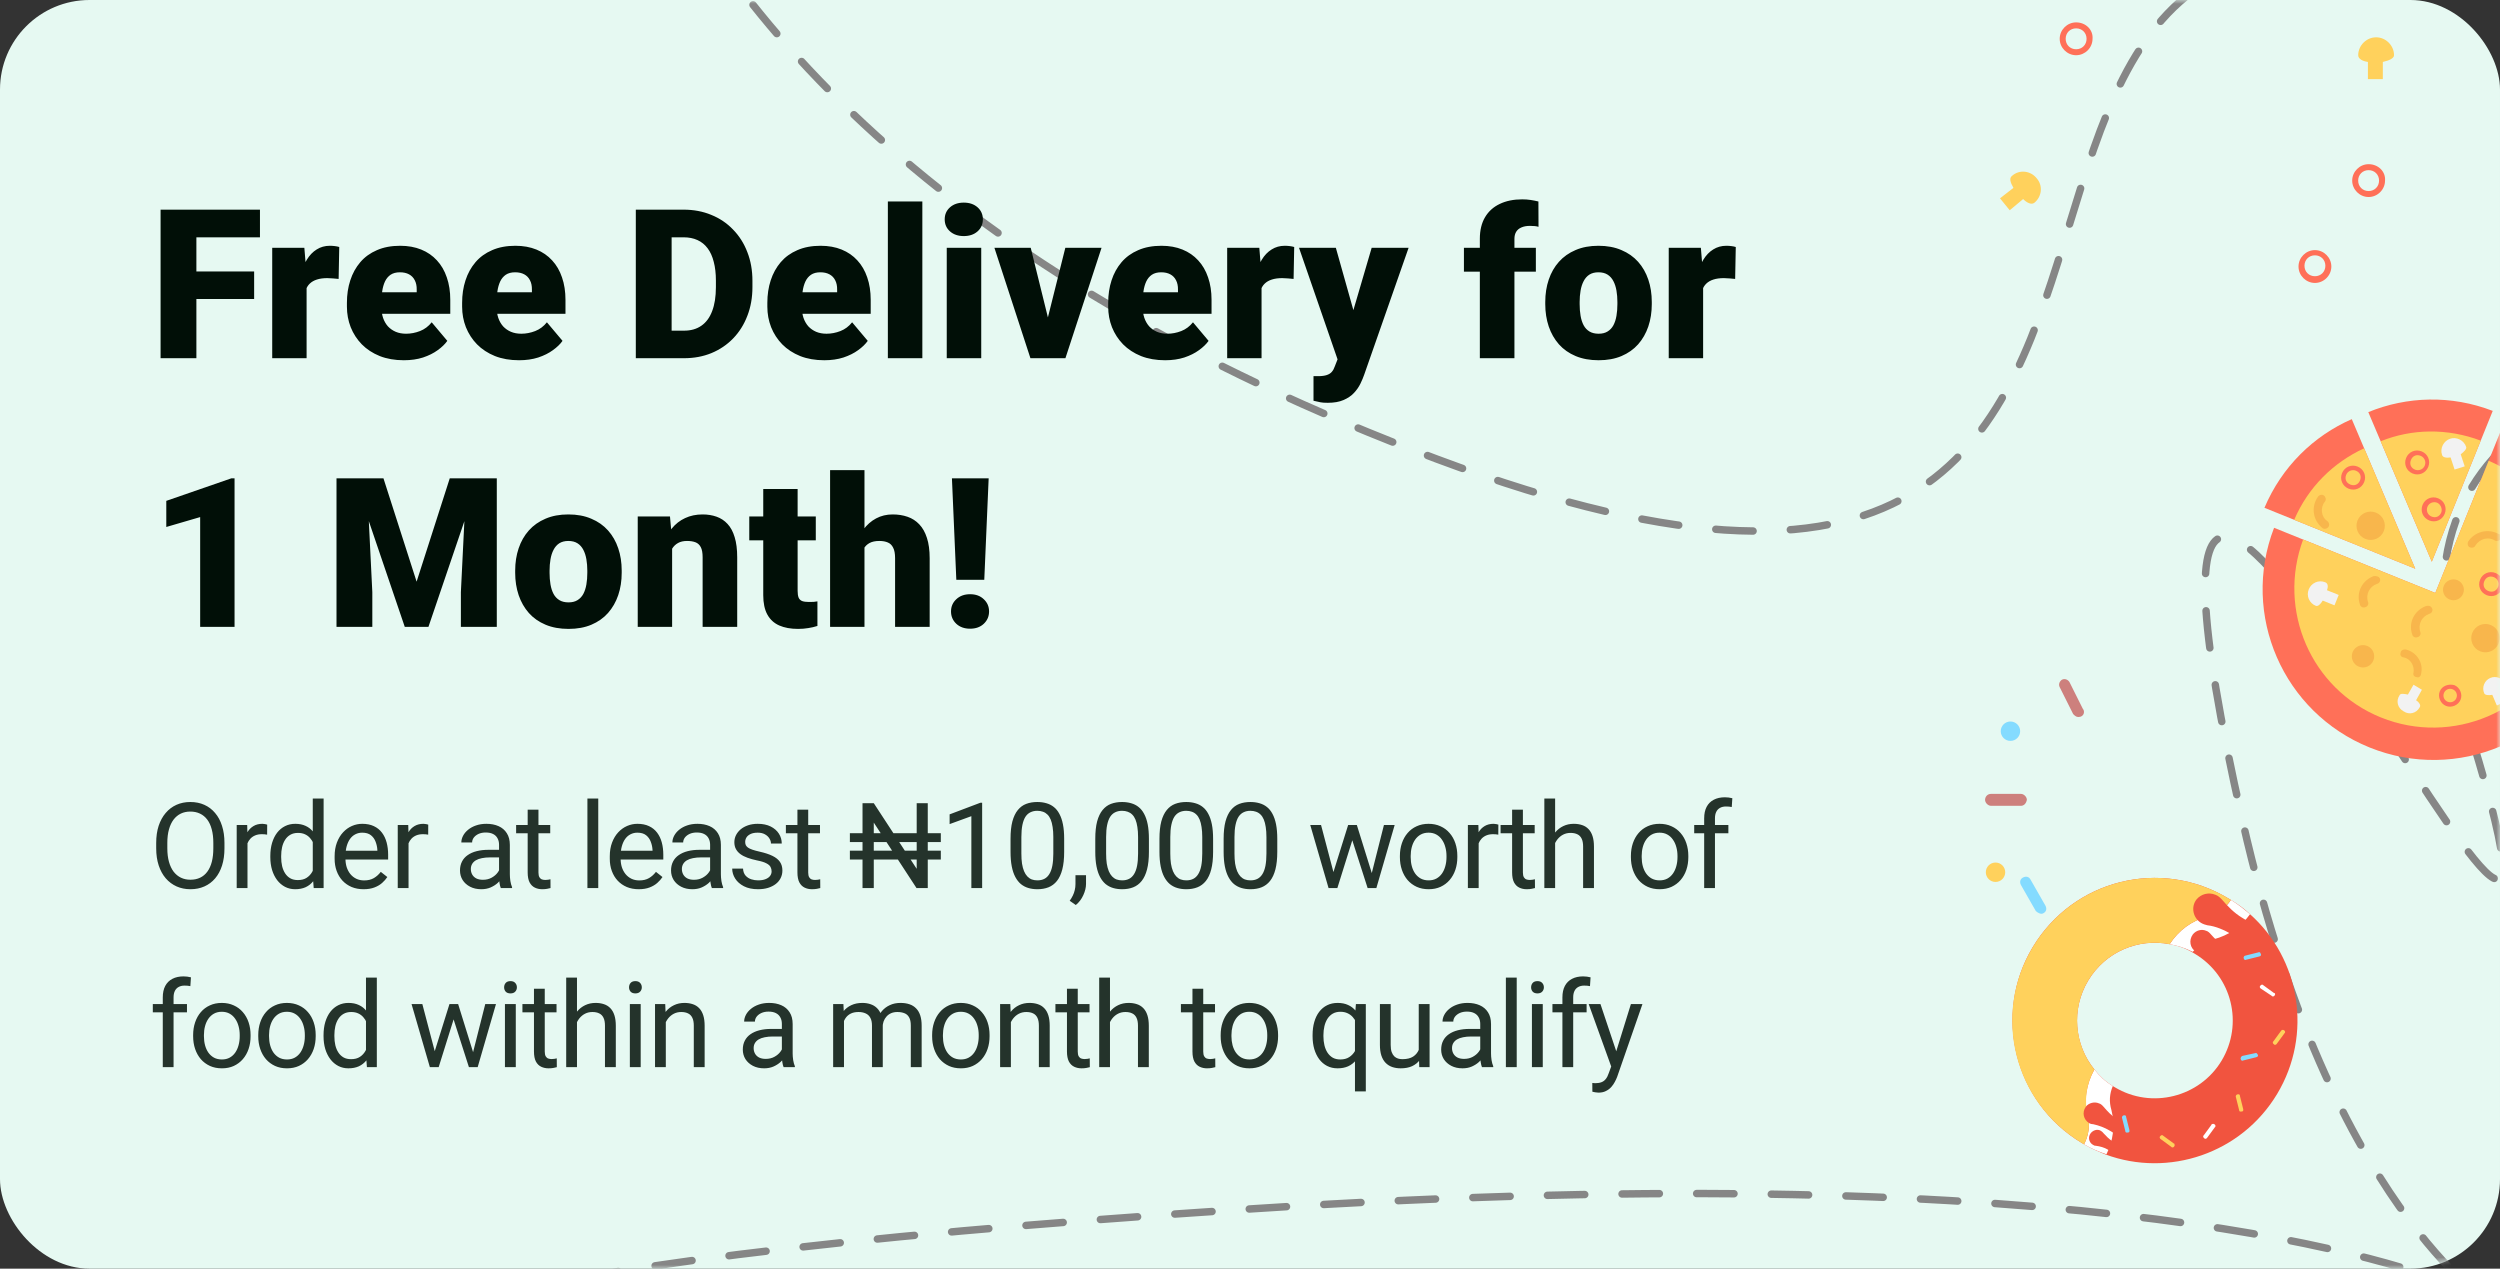 <svg width="335" height="170" viewBox="0 0 335 170" fill="none" xmlns="http://www.w3.org/2000/svg">
<rect x="0" y="0" width="335" height="170" fill="#333333" stroke="none"/>
<rect width="335" height="170" rx="12" fill="#E6F9F2"/>
<mask id="mask0_1_1676" style="mask-type:alpha" maskUnits="userSpaceOnUse" x="0" y="0" width="335" height="170">
<rect width="335" height="170" rx="12" fill="white"/>
</mask>
<g mask="url(#mask0_1_1676)">
<path d="M320.8 7.4C320.8 6.1 319.7 5 318.4 5C317.1 5 316 6.1 316 7.4C316 7.9 316.6 8.2 317.3 8.3V10.6H319.3V8.3C320.2 8.1 320.8 7.8 320.8 7.4Z" fill="#FFD15C"/>
<path d="M272.6 27.175C273.6 26.375 273.8 24.875 272.9 23.875C272.1 22.875 270.6 22.675 269.6 23.575C269.2 23.875 269.4 24.475 269.8 25.175L268 26.575L269.3 28.175L271.1 26.675C271.6 27.175 272.2 27.475 272.6 27.175Z" fill="#FFD15C"/>
<path fill-rule="evenodd" clip-rule="evenodd" d="M315.194 24.2C315.194 23 316.194 22 317.394 22C318.694 22 319.694 23 319.594 24.2C319.594 25.4 318.594 26.4 317.394 26.4C316.194 26.4 315.194 25.4 315.194 24.2ZM315.994 24.2C315.994 25 316.594 25.6 317.394 25.6C318.194 25.6 318.794 25 318.794 24.2C318.794 23.4 318.194 22.8 317.394 22.8C316.594 22.8 315.994 23.4 315.994 24.2Z" fill="#FF7058"/>
<path fill-rule="evenodd" clip-rule="evenodd" d="M276 5.2C276 4 277 3 278.2 3C279.5 3 280.5 4 280.4 5.2C280.4 6.4 279.4 7.4 278.2 7.4C277 7.4 276 6.4 276 5.2ZM276.8 5.2C276.8 6 277.4 6.6 278.2 6.6C279 6.6 279.6 6 279.6 5.2C279.6 4.4 279 3.8 278.2 3.8C277.4 3.8 276.8 4.4 276.8 5.2Z" fill="#FF7058"/>
<path fill-rule="evenodd" clip-rule="evenodd" d="M308 35.714C308 34.514 309 33.514 310.2 33.514C311.4 33.514 312.4 34.514 312.4 35.714C312.4 36.914 311.4 37.914 310.2 37.914C309 37.914 308 36.914 308 35.714ZM308.8 35.614C308.8 36.414 309.4 37.014 310.2 37.014C311 37.014 311.6 36.414 311.6 35.614C311.6 34.814 311 34.214 310.2 34.214C309.4 34.214 308.8 34.814 308.8 35.614Z" fill="#FF7058"/>
<path d="M107.5 204C107.5 204 -62.5 177 167.5 162C397.5 147 326 222.5 300.5 110C275 -2.5 356.5 178.5 330 95C303.5 11.5 491 71 359.5 8C228 -55 327.5 112 192.5 61.5C57.5 11 76 -80 76 -80" stroke="#868686" stroke-linecap="round" stroke-dasharray="5"/>
<path opacity="0.84" d="M30.078 112.953V113.672C30.078 114.526 29.971 115.292 29.758 115.969C29.544 116.646 29.237 117.221 28.836 117.695C28.435 118.169 27.953 118.531 27.391 118.781C26.833 119.031 26.208 119.156 25.516 119.156C24.844 119.156 24.227 119.031 23.664 118.781C23.107 118.531 22.622 118.169 22.211 117.695C21.805 117.221 21.49 116.646 21.266 115.969C21.042 115.292 20.93 114.526 20.93 113.672V112.953C20.93 112.099 21.039 111.336 21.258 110.664C21.482 109.987 21.797 109.411 22.203 108.938C22.609 108.458 23.091 108.094 23.648 107.844C24.211 107.594 24.828 107.469 25.5 107.469C26.193 107.469 26.818 107.594 27.375 107.844C27.938 108.094 28.419 108.458 28.82 108.938C29.227 109.411 29.537 109.987 29.75 110.664C29.969 111.336 30.078 112.099 30.078 112.953ZM28.586 113.672V112.938C28.586 112.26 28.516 111.661 28.375 111.141C28.24 110.62 28.039 110.182 27.773 109.828C27.508 109.474 27.182 109.206 26.797 109.023C26.417 108.841 25.984 108.75 25.5 108.75C25.031 108.75 24.607 108.841 24.227 109.023C23.852 109.206 23.529 109.474 23.258 109.828C22.992 110.182 22.787 110.62 22.641 111.141C22.495 111.661 22.422 112.26 22.422 112.938V113.672C22.422 114.354 22.495 114.958 22.641 115.484C22.787 116.005 22.995 116.445 23.266 116.805C23.542 117.159 23.867 117.427 24.242 117.609C24.622 117.792 25.047 117.883 25.516 117.883C26.005 117.883 26.44 117.792 26.82 117.609C27.201 117.427 27.521 117.159 27.781 116.805C28.047 116.445 28.247 116.005 28.383 115.484C28.518 114.958 28.586 114.354 28.586 113.672ZM33.163 111.875V119H31.717V110.547H33.123L33.163 111.875ZM35.803 110.5L35.795 111.844C35.675 111.818 35.561 111.802 35.452 111.797C35.347 111.786 35.228 111.781 35.092 111.781C34.759 111.781 34.465 111.833 34.209 111.938C33.954 112.042 33.738 112.188 33.561 112.375C33.384 112.562 33.243 112.786 33.139 113.047C33.04 113.302 32.975 113.583 32.944 113.891L32.538 114.125C32.538 113.615 32.587 113.135 32.686 112.688C32.79 112.24 32.949 111.844 33.163 111.5C33.376 111.151 33.647 110.88 33.975 110.688C34.308 110.49 34.704 110.391 35.163 110.391C35.267 110.391 35.386 110.404 35.522 110.43C35.657 110.451 35.751 110.474 35.803 110.5ZM41.911 117.359V107H43.364V119H42.036L41.911 117.359ZM36.223 114.867V114.703C36.223 114.057 36.302 113.471 36.458 112.945C36.619 112.414 36.846 111.958 37.138 111.578C37.434 111.198 37.786 110.906 38.192 110.703C38.604 110.495 39.062 110.391 39.567 110.391C40.098 110.391 40.562 110.484 40.958 110.672C41.359 110.854 41.697 111.122 41.973 111.477C42.255 111.826 42.476 112.247 42.638 112.742C42.799 113.237 42.911 113.797 42.973 114.422V115.141C42.916 115.76 42.804 116.318 42.638 116.812C42.476 117.307 42.255 117.729 41.973 118.078C41.697 118.427 41.359 118.695 40.958 118.883C40.557 119.065 40.088 119.156 39.552 119.156C39.057 119.156 38.604 119.049 38.192 118.836C37.786 118.622 37.434 118.323 37.138 117.938C36.846 117.552 36.619 117.099 36.458 116.578C36.302 116.052 36.223 115.482 36.223 114.867ZM37.677 114.703V114.867C37.677 115.289 37.718 115.685 37.802 116.055C37.89 116.424 38.026 116.75 38.208 117.031C38.39 117.312 38.622 117.534 38.903 117.695C39.184 117.852 39.52 117.93 39.911 117.93C40.39 117.93 40.783 117.828 41.091 117.625C41.403 117.422 41.653 117.154 41.841 116.82C42.028 116.487 42.174 116.125 42.278 115.734V113.852C42.216 113.565 42.124 113.289 42.005 113.023C41.89 112.753 41.739 112.513 41.552 112.305C41.369 112.091 41.143 111.922 40.872 111.797C40.606 111.672 40.291 111.609 39.927 111.609C39.531 111.609 39.19 111.693 38.903 111.859C38.622 112.021 38.39 112.245 38.208 112.531C38.026 112.812 37.89 113.141 37.802 113.516C37.718 113.885 37.677 114.281 37.677 114.703ZM48.722 119.156C48.133 119.156 47.599 119.057 47.12 118.859C46.646 118.656 46.237 118.372 45.894 118.008C45.555 117.643 45.295 117.211 45.112 116.711C44.93 116.211 44.839 115.664 44.839 115.07V114.742C44.839 114.055 44.941 113.443 45.144 112.906C45.347 112.365 45.623 111.906 45.972 111.531C46.321 111.156 46.717 110.872 47.159 110.68C47.602 110.487 48.06 110.391 48.534 110.391C49.139 110.391 49.659 110.495 50.097 110.703C50.54 110.911 50.902 111.203 51.183 111.578C51.464 111.948 51.672 112.385 51.808 112.891C51.943 113.391 52.011 113.938 52.011 114.531V115.18H45.698V114H50.566V113.891C50.545 113.516 50.467 113.151 50.331 112.797C50.201 112.443 49.993 112.151 49.706 111.922C49.42 111.693 49.029 111.578 48.534 111.578C48.206 111.578 47.904 111.648 47.628 111.789C47.352 111.924 47.115 112.128 46.917 112.398C46.719 112.669 46.566 113 46.456 113.391C46.347 113.781 46.292 114.232 46.292 114.742V115.07C46.292 115.471 46.347 115.849 46.456 116.203C46.571 116.552 46.735 116.859 46.948 117.125C47.167 117.391 47.43 117.599 47.737 117.75C48.05 117.901 48.404 117.977 48.8 117.977C49.31 117.977 49.743 117.872 50.097 117.664C50.451 117.456 50.761 117.177 51.027 116.828L51.902 117.523C51.719 117.799 51.487 118.062 51.206 118.312C50.925 118.562 50.579 118.766 50.167 118.922C49.761 119.078 49.279 119.156 48.722 119.156ZM54.744 111.875V119H53.298V110.547H54.705L54.744 111.875ZM57.384 110.5L57.377 111.844C57.257 111.818 57.142 111.802 57.033 111.797C56.929 111.786 56.809 111.781 56.673 111.781C56.34 111.781 56.046 111.833 55.791 111.938C55.535 112.042 55.319 112.188 55.142 112.375C54.965 112.562 54.825 112.786 54.72 113.047C54.621 113.302 54.556 113.583 54.525 113.891L54.119 114.125C54.119 113.615 54.168 113.135 54.267 112.688C54.371 112.24 54.53 111.844 54.744 111.5C54.957 111.151 55.228 110.88 55.556 110.688C55.89 110.49 56.285 110.391 56.744 110.391C56.848 110.391 56.968 110.404 57.103 110.43C57.239 110.451 57.332 110.474 57.384 110.5ZM66.873 117.555V113.203C66.873 112.87 66.806 112.581 66.67 112.336C66.54 112.086 66.342 111.893 66.077 111.758C65.811 111.622 65.483 111.555 65.092 111.555C64.728 111.555 64.407 111.617 64.131 111.742C63.86 111.867 63.647 112.031 63.491 112.234C63.34 112.438 63.264 112.656 63.264 112.891H61.819C61.819 112.589 61.897 112.289 62.053 111.992C62.209 111.695 62.433 111.427 62.725 111.188C63.022 110.943 63.376 110.75 63.788 110.609C64.204 110.464 64.668 110.391 65.178 110.391C65.793 110.391 66.334 110.495 66.803 110.703C67.277 110.911 67.647 111.227 67.912 111.648C68.183 112.065 68.319 112.589 68.319 113.219V117.156C68.319 117.438 68.342 117.737 68.389 118.055C68.441 118.372 68.517 118.646 68.616 118.875V119H67.108C67.035 118.833 66.978 118.612 66.936 118.336C66.894 118.055 66.873 117.794 66.873 117.555ZM67.123 113.875L67.139 114.891H65.678C65.267 114.891 64.9 114.924 64.577 114.992C64.254 115.055 63.983 115.151 63.764 115.281C63.545 115.411 63.379 115.576 63.264 115.773C63.15 115.966 63.092 116.193 63.092 116.453C63.092 116.719 63.152 116.961 63.272 117.18C63.392 117.398 63.571 117.573 63.811 117.703C64.056 117.828 64.355 117.891 64.709 117.891C65.152 117.891 65.543 117.797 65.881 117.609C66.22 117.422 66.488 117.193 66.686 116.922C66.889 116.651 66.998 116.388 67.014 116.133L67.631 116.828C67.595 117.047 67.496 117.289 67.334 117.555C67.173 117.82 66.957 118.076 66.686 118.32C66.42 118.56 66.103 118.76 65.733 118.922C65.368 119.078 64.957 119.156 64.498 119.156C63.925 119.156 63.423 119.044 62.991 118.82C62.563 118.596 62.23 118.297 61.991 117.922C61.756 117.542 61.639 117.117 61.639 116.648C61.639 116.195 61.728 115.797 61.905 115.453C62.082 115.104 62.337 114.815 62.67 114.586C63.004 114.352 63.405 114.174 63.873 114.055C64.342 113.935 64.866 113.875 65.444 113.875H67.123ZM73.731 110.547V111.656H69.161V110.547H73.731ZM70.708 108.492H72.153V116.906C72.153 117.193 72.197 117.409 72.286 117.555C72.374 117.701 72.489 117.797 72.63 117.844C72.77 117.891 72.921 117.914 73.083 117.914C73.203 117.914 73.328 117.904 73.458 117.883C73.593 117.857 73.695 117.836 73.763 117.82L73.77 119C73.656 119.036 73.505 119.07 73.317 119.102C73.135 119.138 72.913 119.156 72.653 119.156C72.299 119.156 71.973 119.086 71.677 118.945C71.38 118.805 71.143 118.57 70.966 118.242C70.794 117.909 70.708 117.461 70.708 116.898V108.492ZM80.166 107V119H78.713V107H80.166ZM85.594 119.156C85.005 119.156 84.471 119.057 83.992 118.859C83.518 118.656 83.109 118.372 82.766 118.008C82.427 117.643 82.167 117.211 81.984 116.711C81.802 116.211 81.711 115.664 81.711 115.07V114.742C81.711 114.055 81.812 113.443 82.016 112.906C82.219 112.365 82.495 111.906 82.844 111.531C83.193 111.156 83.588 110.872 84.031 110.68C84.474 110.487 84.932 110.391 85.406 110.391C86.01 110.391 86.531 110.495 86.969 110.703C87.412 110.911 87.773 111.203 88.055 111.578C88.336 111.948 88.544 112.385 88.68 112.891C88.815 113.391 88.883 113.938 88.883 114.531V115.18H82.57V114H87.438V113.891C87.417 113.516 87.338 113.151 87.203 112.797C87.073 112.443 86.865 112.151 86.578 111.922C86.292 111.693 85.901 111.578 85.406 111.578C85.078 111.578 84.776 111.648 84.5 111.789C84.224 111.924 83.987 112.128 83.789 112.398C83.591 112.669 83.438 113 83.328 113.391C83.219 113.781 83.164 114.232 83.164 114.742V115.07C83.164 115.471 83.219 115.849 83.328 116.203C83.443 116.552 83.607 116.859 83.82 117.125C84.039 117.391 84.302 117.599 84.609 117.75C84.922 117.901 85.276 117.977 85.672 117.977C86.182 117.977 86.615 117.872 86.969 117.664C87.323 117.456 87.633 117.177 87.898 116.828L88.773 117.523C88.591 117.799 88.359 118.062 88.078 118.312C87.797 118.562 87.451 118.766 87.039 118.922C86.633 119.078 86.151 119.156 85.594 119.156ZM95.155 117.555V113.203C95.155 112.87 95.087 112.581 94.952 112.336C94.821 112.086 94.623 111.893 94.358 111.758C94.092 111.622 93.764 111.555 93.373 111.555C93.009 111.555 92.689 111.617 92.412 111.742C92.142 111.867 91.928 112.031 91.772 112.234C91.621 112.438 91.545 112.656 91.545 112.891H90.1C90.1 112.589 90.178 112.289 90.334 111.992C90.491 111.695 90.715 111.427 91.006 111.188C91.303 110.943 91.657 110.75 92.069 110.609C92.485 110.464 92.949 110.391 93.459 110.391C94.074 110.391 94.616 110.495 95.084 110.703C95.558 110.911 95.928 111.227 96.194 111.648C96.465 112.065 96.6 112.589 96.6 113.219V117.156C96.6 117.438 96.623 117.737 96.67 118.055C96.722 118.372 96.798 118.646 96.897 118.875V119H95.389C95.316 118.833 95.259 118.612 95.217 118.336C95.175 118.055 95.155 117.794 95.155 117.555ZM95.405 113.875L95.42 114.891H93.959C93.548 114.891 93.181 114.924 92.858 114.992C92.535 115.055 92.264 115.151 92.045 115.281C91.827 115.411 91.66 115.576 91.545 115.773C91.431 115.966 91.373 116.193 91.373 116.453C91.373 116.719 91.433 116.961 91.553 117.18C91.673 117.398 91.853 117.573 92.092 117.703C92.337 117.828 92.636 117.891 92.991 117.891C93.433 117.891 93.824 117.797 94.162 117.609C94.501 117.422 94.769 117.193 94.967 116.922C95.17 116.651 95.28 116.388 95.295 116.133L95.912 116.828C95.876 117.047 95.777 117.289 95.616 117.555C95.454 117.82 95.238 118.076 94.967 118.32C94.702 118.56 94.384 118.76 94.014 118.922C93.65 119.078 93.238 119.156 92.78 119.156C92.207 119.156 91.704 119.044 91.272 118.82C90.845 118.596 90.511 118.297 90.272 117.922C90.037 117.542 89.92 117.117 89.92 116.648C89.92 116.195 90.009 115.797 90.186 115.453C90.363 115.104 90.618 114.815 90.952 114.586C91.285 114.352 91.686 114.174 92.155 114.055C92.623 113.935 93.147 113.875 93.725 113.875H95.405ZM103.395 116.758C103.395 116.549 103.348 116.357 103.255 116.18C103.166 115.997 102.981 115.833 102.7 115.688C102.424 115.536 102.007 115.406 101.45 115.297C100.981 115.198 100.557 115.081 100.177 114.945C99.802 114.81 99.481 114.646 99.216 114.453C98.955 114.26 98.755 114.034 98.614 113.773C98.473 113.513 98.403 113.208 98.403 112.859C98.403 112.526 98.476 112.211 98.622 111.914C98.773 111.617 98.984 111.354 99.255 111.125C99.531 110.896 99.862 110.716 100.247 110.586C100.632 110.456 101.062 110.391 101.536 110.391C102.213 110.391 102.791 110.51 103.27 110.75C103.749 110.99 104.117 111.31 104.372 111.711C104.627 112.107 104.755 112.547 104.755 113.031H103.309C103.309 112.797 103.239 112.57 103.098 112.352C102.963 112.128 102.762 111.943 102.497 111.797C102.236 111.651 101.916 111.578 101.536 111.578C101.135 111.578 100.809 111.641 100.559 111.766C100.315 111.885 100.135 112.039 100.02 112.227C99.911 112.414 99.856 112.612 99.856 112.82C99.856 112.977 99.882 113.117 99.934 113.242C99.992 113.362 100.091 113.474 100.231 113.578C100.372 113.677 100.57 113.771 100.825 113.859C101.08 113.948 101.406 114.036 101.802 114.125C102.494 114.281 103.065 114.469 103.512 114.688C103.96 114.906 104.294 115.174 104.512 115.492C104.731 115.81 104.841 116.195 104.841 116.648C104.841 117.018 104.762 117.357 104.606 117.664C104.455 117.971 104.234 118.237 103.942 118.461C103.656 118.68 103.312 118.852 102.911 118.977C102.515 119.096 102.07 119.156 101.575 119.156C100.83 119.156 100.2 119.023 99.684 118.758C99.169 118.492 98.778 118.148 98.513 117.727C98.247 117.305 98.114 116.859 98.114 116.391H99.567C99.588 116.786 99.703 117.102 99.911 117.336C100.119 117.565 100.374 117.729 100.677 117.828C100.979 117.922 101.278 117.969 101.575 117.969C101.971 117.969 102.302 117.917 102.567 117.812C102.838 117.708 103.044 117.565 103.184 117.383C103.325 117.201 103.395 116.992 103.395 116.758ZM109.878 110.547V111.656H105.308V110.547H109.878ZM106.855 108.492H108.3V116.906C108.3 117.193 108.344 117.409 108.433 117.555C108.521 117.701 108.636 117.797 108.777 117.844C108.917 117.891 109.068 117.914 109.23 117.914C109.349 117.914 109.474 117.904 109.605 117.883C109.74 117.857 109.842 117.836 109.909 117.82L109.917 119C109.803 119.036 109.652 119.07 109.464 119.102C109.282 119.138 109.06 119.156 108.8 119.156C108.446 119.156 108.12 119.086 107.823 118.945C107.527 118.805 107.29 118.57 107.113 118.242C106.941 117.909 106.855 117.461 106.855 116.898V108.492ZM126.07 111.648V112.836H113.883V111.648H126.07ZM126.07 113.992V115.18H113.883V113.992H126.07ZM124.32 107.625V119H122.812L117.086 110.227V119H115.578V107.625H117.086L122.836 116.422V107.625H124.32ZM131.608 107.562V119H130.162V109.367L127.248 110.43V109.125L131.381 107.562H131.608ZM142.598 112.406V114.141C142.598 115.073 142.515 115.859 142.348 116.5C142.182 117.141 141.942 117.656 141.63 118.047C141.317 118.438 140.94 118.721 140.497 118.898C140.059 119.07 139.565 119.156 139.012 119.156C138.575 119.156 138.171 119.102 137.802 118.992C137.432 118.883 137.098 118.708 136.802 118.469C136.51 118.224 136.26 117.906 136.052 117.516C135.843 117.125 135.684 116.651 135.575 116.094C135.466 115.536 135.411 114.885 135.411 114.141V112.406C135.411 111.474 135.494 110.693 135.661 110.062C135.833 109.432 136.075 108.927 136.387 108.547C136.7 108.161 137.075 107.885 137.512 107.719C137.955 107.552 138.45 107.469 138.997 107.469C139.44 107.469 139.846 107.523 140.216 107.633C140.591 107.737 140.924 107.906 141.216 108.141C141.507 108.37 141.755 108.677 141.958 109.062C142.166 109.443 142.325 109.909 142.434 110.461C142.544 111.013 142.598 111.661 142.598 112.406ZM141.145 114.375V112.164C141.145 111.654 141.114 111.206 141.052 110.82C140.994 110.43 140.908 110.096 140.794 109.82C140.679 109.544 140.533 109.32 140.356 109.148C140.184 108.977 139.984 108.852 139.755 108.773C139.531 108.69 139.278 108.648 138.997 108.648C138.653 108.648 138.348 108.714 138.083 108.844C137.817 108.969 137.593 109.169 137.411 109.445C137.234 109.721 137.098 110.083 137.005 110.531C136.911 110.979 136.864 111.523 136.864 112.164V114.375C136.864 114.885 136.893 115.336 136.95 115.727C137.012 116.117 137.104 116.456 137.223 116.742C137.343 117.023 137.489 117.255 137.661 117.438C137.833 117.62 138.031 117.755 138.255 117.844C138.484 117.927 138.736 117.969 139.012 117.969C139.367 117.969 139.677 117.901 139.942 117.766C140.208 117.63 140.429 117.419 140.606 117.133C140.789 116.841 140.924 116.469 141.012 116.016C141.101 115.557 141.145 115.01 141.145 114.375ZM145.527 117.281V118.445C145.527 118.919 145.407 119.419 145.167 119.945C144.928 120.477 144.592 120.919 144.159 121.273L143.339 120.703C143.506 120.474 143.646 120.24 143.761 120C143.876 119.766 143.961 119.521 144.019 119.266C144.081 119.016 144.113 118.75 144.113 118.469V117.281H145.527ZM153.955 112.406V114.141C153.955 115.073 153.871 115.859 153.705 116.5C153.538 117.141 153.298 117.656 152.986 118.047C152.673 118.438 152.296 118.721 151.853 118.898C151.416 119.07 150.921 119.156 150.369 119.156C149.931 119.156 149.528 119.102 149.158 118.992C148.788 118.883 148.455 118.708 148.158 118.469C147.866 118.224 147.616 117.906 147.408 117.516C147.199 117.125 147.041 116.651 146.931 116.094C146.822 115.536 146.767 114.885 146.767 114.141V112.406C146.767 111.474 146.851 110.693 147.017 110.062C147.189 109.432 147.431 108.927 147.744 108.547C148.056 108.161 148.431 107.885 148.869 107.719C149.311 107.552 149.806 107.469 150.353 107.469C150.796 107.469 151.202 107.523 151.572 107.633C151.947 107.737 152.28 107.906 152.572 108.141C152.864 108.37 153.111 108.677 153.314 109.062C153.522 109.443 153.681 109.909 153.791 110.461C153.9 111.013 153.955 111.661 153.955 112.406ZM152.502 114.375V112.164C152.502 111.654 152.47 111.206 152.408 110.82C152.351 110.43 152.265 110.096 152.15 109.82C152.035 109.544 151.89 109.32 151.713 109.148C151.541 108.977 151.34 108.852 151.111 108.773C150.887 108.69 150.634 108.648 150.353 108.648C150.009 108.648 149.705 108.714 149.439 108.844C149.173 108.969 148.949 109.169 148.767 109.445C148.59 109.721 148.455 110.083 148.361 110.531C148.267 110.979 148.22 111.523 148.22 112.164V114.375C148.22 114.885 148.249 115.336 148.306 115.727C148.369 116.117 148.46 116.456 148.58 116.742C148.699 117.023 148.845 117.255 149.017 117.438C149.189 117.62 149.387 117.755 149.611 117.844C149.84 117.927 150.093 117.969 150.369 117.969C150.723 117.969 151.033 117.901 151.298 117.766C151.564 117.63 151.785 117.419 151.963 117.133C152.145 116.841 152.28 116.469 152.369 116.016C152.457 115.557 152.502 115.01 152.502 114.375ZM162.555 112.406V114.141C162.555 115.073 162.471 115.859 162.305 116.5C162.138 117.141 161.898 117.656 161.586 118.047C161.273 118.438 160.896 118.721 160.453 118.898C160.016 119.07 159.521 119.156 158.969 119.156C158.531 119.156 158.128 119.102 157.758 118.992C157.388 118.883 157.055 118.708 156.758 118.469C156.466 118.224 156.216 117.906 156.008 117.516C155.799 117.125 155.641 116.651 155.531 116.094C155.422 115.536 155.367 114.885 155.367 114.141V112.406C155.367 111.474 155.451 110.693 155.617 110.062C155.789 109.432 156.031 108.927 156.344 108.547C156.656 108.161 157.031 107.885 157.469 107.719C157.911 107.552 158.406 107.469 158.953 107.469C159.396 107.469 159.802 107.523 160.172 107.633C160.547 107.737 160.88 107.906 161.172 108.141C161.464 108.37 161.711 108.677 161.914 109.062C162.122 109.443 162.281 109.909 162.391 110.461C162.5 111.013 162.555 111.661 162.555 112.406ZM161.102 114.375V112.164C161.102 111.654 161.07 111.206 161.008 110.82C160.951 110.43 160.865 110.096 160.75 109.82C160.635 109.544 160.49 109.32 160.312 109.148C160.141 108.977 159.94 108.852 159.711 108.773C159.487 108.69 159.234 108.648 158.953 108.648C158.609 108.648 158.305 108.714 158.039 108.844C157.773 108.969 157.549 109.169 157.367 109.445C157.19 109.721 157.055 110.083 156.961 110.531C156.867 110.979 156.82 111.523 156.82 112.164V114.375C156.82 114.885 156.849 115.336 156.906 115.727C156.969 116.117 157.06 116.456 157.18 116.742C157.299 117.023 157.445 117.255 157.617 117.438C157.789 117.62 157.987 117.755 158.211 117.844C158.44 117.927 158.693 117.969 158.969 117.969C159.323 117.969 159.633 117.901 159.898 117.766C160.164 117.63 160.385 117.419 160.562 117.133C160.745 116.841 160.88 116.469 160.969 116.016C161.057 115.557 161.102 115.01 161.102 114.375ZM171.155 112.406V114.141C171.155 115.073 171.071 115.859 170.905 116.5C170.738 117.141 170.498 117.656 170.186 118.047C169.873 118.438 169.496 118.721 169.053 118.898C168.616 119.07 168.121 119.156 167.569 119.156C167.131 119.156 166.728 119.102 166.358 118.992C165.988 118.883 165.655 118.708 165.358 118.469C165.066 118.224 164.816 117.906 164.608 117.516C164.399 117.125 164.241 116.651 164.131 116.094C164.022 115.536 163.967 114.885 163.967 114.141V112.406C163.967 111.474 164.051 110.693 164.217 110.062C164.389 109.432 164.631 108.927 164.944 108.547C165.256 108.161 165.631 107.885 166.069 107.719C166.511 107.552 167.006 107.469 167.553 107.469C167.996 107.469 168.402 107.523 168.772 107.633C169.147 107.737 169.48 107.906 169.772 108.141C170.064 108.37 170.311 108.677 170.514 109.062C170.722 109.443 170.881 109.909 170.991 110.461C171.1 111.013 171.155 111.661 171.155 112.406ZM169.702 114.375V112.164C169.702 111.654 169.67 111.206 169.608 110.82C169.551 110.43 169.465 110.096 169.35 109.82C169.235 109.544 169.09 109.32 168.913 109.148C168.741 108.977 168.54 108.852 168.311 108.773C168.087 108.69 167.834 108.648 167.553 108.648C167.209 108.648 166.905 108.714 166.639 108.844C166.373 108.969 166.149 109.169 165.967 109.445C165.79 109.721 165.655 110.083 165.561 110.531C165.467 110.979 165.42 111.523 165.42 112.164V114.375C165.42 114.885 165.449 115.336 165.506 115.727C165.569 116.117 165.66 116.456 165.78 116.742C165.899 117.023 166.045 117.255 166.217 117.438C166.389 117.62 166.587 117.755 166.811 117.844C167.04 117.927 167.293 117.969 167.569 117.969C167.923 117.969 168.233 117.901 168.498 117.766C168.764 117.63 168.985 117.419 169.163 117.133C169.345 116.841 169.48 116.469 169.569 116.016C169.657 115.557 169.702 115.01 169.702 114.375ZM178.48 117.5L180.652 110.547H181.605L181.417 111.93L179.206 119H178.277L178.48 117.5ZM177.019 110.547L178.87 117.578L179.003 119H178.027L175.573 110.547H177.019ZM183.683 117.523L185.448 110.547H186.886L184.433 119H183.464L183.683 117.523ZM181.816 110.547L183.941 117.383L184.183 119H183.261L180.988 111.914L180.8 110.547H181.816ZM187.587 114.867V114.688C187.587 114.078 187.676 113.513 187.853 112.992C188.03 112.466 188.285 112.01 188.619 111.625C188.952 111.234 189.356 110.932 189.83 110.719C190.304 110.5 190.835 110.391 191.423 110.391C192.017 110.391 192.551 110.5 193.025 110.719C193.504 110.932 193.91 111.234 194.244 111.625C194.582 112.01 194.84 112.466 195.017 112.992C195.194 113.513 195.283 114.078 195.283 114.688V114.867C195.283 115.477 195.194 116.042 195.017 116.562C194.84 117.083 194.582 117.539 194.244 117.93C193.91 118.315 193.507 118.617 193.033 118.836C192.564 119.049 192.033 119.156 191.439 119.156C190.845 119.156 190.311 119.049 189.837 118.836C189.364 118.617 188.957 118.315 188.619 117.93C188.285 117.539 188.03 117.083 187.853 116.562C187.676 116.042 187.587 115.477 187.587 114.867ZM189.033 114.688V114.867C189.033 115.289 189.082 115.688 189.181 116.062C189.28 116.432 189.429 116.76 189.627 117.047C189.83 117.333 190.082 117.56 190.384 117.727C190.686 117.888 191.038 117.969 191.439 117.969C191.835 117.969 192.181 117.888 192.478 117.727C192.78 117.56 193.03 117.333 193.228 117.047C193.426 116.76 193.574 116.432 193.673 116.062C193.778 115.688 193.83 115.289 193.83 114.867V114.688C193.83 114.271 193.778 113.878 193.673 113.508C193.574 113.133 193.423 112.802 193.22 112.516C193.022 112.224 192.772 111.995 192.47 111.828C192.173 111.661 191.824 111.578 191.423 111.578C191.028 111.578 190.679 111.661 190.377 111.828C190.08 111.995 189.83 112.224 189.627 112.516C189.429 112.802 189.28 113.133 189.181 113.508C189.082 113.878 189.033 114.271 189.033 114.688ZM198.141 111.875V119H196.695V110.547H198.102L198.141 111.875ZM200.781 110.5L200.773 111.844C200.654 111.818 200.539 111.802 200.43 111.797C200.326 111.786 200.206 111.781 200.07 111.781C199.737 111.781 199.443 111.833 199.188 111.938C198.932 112.042 198.716 112.188 198.539 112.375C198.362 112.562 198.221 112.786 198.117 113.047C198.018 113.302 197.953 113.583 197.922 113.891L197.516 114.125C197.516 113.615 197.565 113.135 197.664 112.688C197.768 112.24 197.927 111.844 198.141 111.5C198.354 111.151 198.625 110.88 198.953 110.688C199.286 110.49 199.682 110.391 200.141 110.391C200.245 110.391 200.365 110.404 200.5 110.43C200.635 110.451 200.729 110.474 200.781 110.5ZM205.647 110.547V111.656H201.077V110.547H205.647ZM202.623 108.492H204.069V116.906C204.069 117.193 204.113 117.409 204.202 117.555C204.29 117.701 204.405 117.797 204.545 117.844C204.686 117.891 204.837 117.914 204.998 117.914C205.118 117.914 205.243 117.904 205.373 117.883C205.509 117.857 205.61 117.836 205.678 117.82L205.686 119C205.571 119.036 205.42 119.07 205.233 119.102C205.051 119.138 204.829 119.156 204.569 119.156C204.215 119.156 203.889 119.086 203.592 118.945C203.295 118.805 203.058 118.57 202.881 118.242C202.709 117.909 202.623 117.461 202.623 116.898V108.492ZM208.387 107V119H206.942V107H208.387ZM208.044 114.453L207.442 114.43C207.447 113.852 207.533 113.318 207.7 112.828C207.867 112.333 208.101 111.904 208.403 111.539C208.705 111.174 209.065 110.893 209.481 110.695C209.903 110.492 210.369 110.391 210.88 110.391C211.296 110.391 211.671 110.448 212.005 110.562C212.338 110.672 212.622 110.849 212.856 111.094C213.096 111.339 213.278 111.656 213.403 112.047C213.528 112.432 213.591 112.904 213.591 113.461V119H212.137V113.445C212.137 113.003 212.072 112.648 211.942 112.383C211.812 112.112 211.622 111.917 211.372 111.797C211.122 111.672 210.815 111.609 210.45 111.609C210.091 111.609 209.762 111.685 209.466 111.836C209.174 111.987 208.921 112.195 208.708 112.461C208.499 112.727 208.335 113.031 208.216 113.375C208.101 113.714 208.044 114.073 208.044 114.453ZM218.541 114.867V114.688C218.541 114.078 218.629 113.513 218.806 112.992C218.983 112.466 219.239 112.01 219.572 111.625C219.905 111.234 220.309 110.932 220.783 110.719C221.257 110.5 221.788 110.391 222.377 110.391C222.97 110.391 223.504 110.5 223.978 110.719C224.457 110.932 224.864 111.234 225.197 111.625C225.535 112.01 225.793 112.466 225.97 112.992C226.147 113.513 226.236 114.078 226.236 114.688V114.867C226.236 115.477 226.147 116.042 225.97 116.562C225.793 117.083 225.535 117.539 225.197 117.93C224.864 118.315 224.46 118.617 223.986 118.836C223.517 119.049 222.986 119.156 222.392 119.156C221.798 119.156 221.265 119.049 220.791 118.836C220.317 118.617 219.91 118.315 219.572 117.93C219.239 117.539 218.983 117.083 218.806 116.562C218.629 116.042 218.541 115.477 218.541 114.867ZM219.986 114.688V114.867C219.986 115.289 220.035 115.688 220.134 116.062C220.233 116.432 220.382 116.76 220.58 117.047C220.783 117.333 221.035 117.56 221.337 117.727C221.64 117.888 221.991 117.969 222.392 117.969C222.788 117.969 223.134 117.888 223.431 117.727C223.733 117.56 223.983 117.333 224.181 117.047C224.379 116.76 224.528 116.432 224.627 116.062C224.731 115.688 224.783 115.289 224.783 114.867V114.688C224.783 114.271 224.731 113.878 224.627 113.508C224.528 113.133 224.377 112.802 224.173 112.516C223.976 112.224 223.726 111.995 223.423 111.828C223.127 111.661 222.778 111.578 222.377 111.578C221.981 111.578 221.632 111.661 221.33 111.828C221.033 111.995 220.783 112.224 220.58 112.516C220.382 112.802 220.233 113.133 220.134 113.508C220.035 113.878 219.986 114.271 219.986 114.688ZM229.805 119H228.359V109.656C228.359 109.047 228.469 108.534 228.688 108.117C228.911 107.695 229.232 107.378 229.648 107.164C230.065 106.945 230.56 106.836 231.133 106.836C231.299 106.836 231.466 106.846 231.633 106.867C231.805 106.888 231.971 106.919 232.133 106.961L232.055 108.141C231.945 108.115 231.82 108.096 231.68 108.086C231.544 108.076 231.409 108.07 231.273 108.07C230.966 108.07 230.701 108.133 230.477 108.258C230.258 108.378 230.091 108.555 229.977 108.789C229.862 109.023 229.805 109.312 229.805 109.656V119ZM231.602 110.547V111.656H227.023V110.547H231.602ZM23.258 143H21.812V133.656C21.812 133.047 21.922 132.534 22.141 132.117C22.365 131.695 22.685 131.378 23.102 131.164C23.518 130.945 24.013 130.836 24.586 130.836C24.753 130.836 24.919 130.846 25.086 130.867C25.258 130.888 25.424 130.919 25.586 130.961L25.508 132.141C25.398 132.115 25.273 132.096 25.133 132.086C24.997 132.076 24.862 132.07 24.727 132.07C24.419 132.07 24.154 132.133 23.93 132.258C23.711 132.378 23.544 132.555 23.43 132.789C23.315 133.023 23.258 133.312 23.258 133.656V143ZM25.055 134.547V135.656H20.477V134.547H25.055ZM25.881 138.867V138.688C25.881 138.078 25.97 137.513 26.147 136.992C26.324 136.466 26.579 136.01 26.913 135.625C27.246 135.234 27.649 134.932 28.123 134.719C28.597 134.5 29.129 134.391 29.717 134.391C30.311 134.391 30.845 134.5 31.319 134.719C31.798 134.932 32.204 135.234 32.538 135.625C32.876 136.01 33.134 136.466 33.311 136.992C33.488 137.513 33.577 138.078 33.577 138.688V138.867C33.577 139.477 33.488 140.042 33.311 140.562C33.134 141.083 32.876 141.539 32.538 141.93C32.204 142.315 31.8 142.617 31.327 142.836C30.858 143.049 30.327 143.156 29.733 143.156C29.139 143.156 28.605 143.049 28.131 142.836C27.657 142.617 27.251 142.315 26.913 141.93C26.579 141.539 26.324 141.083 26.147 140.562C25.97 140.042 25.881 139.477 25.881 138.867ZM27.327 138.688V138.867C27.327 139.289 27.376 139.688 27.475 140.062C27.574 140.432 27.722 140.76 27.92 141.047C28.123 141.333 28.376 141.56 28.678 141.727C28.98 141.888 29.332 141.969 29.733 141.969C30.129 141.969 30.475 141.888 30.772 141.727C31.074 141.56 31.324 141.333 31.522 141.047C31.72 140.76 31.868 140.432 31.967 140.062C32.071 139.688 32.123 139.289 32.123 138.867V138.688C32.123 138.271 32.071 137.878 31.967 137.508C31.868 137.133 31.717 136.802 31.514 136.516C31.316 136.224 31.066 135.995 30.764 135.828C30.467 135.661 30.118 135.578 29.717 135.578C29.321 135.578 28.972 135.661 28.67 135.828C28.373 135.995 28.123 136.224 27.92 136.516C27.722 136.802 27.574 137.133 27.475 137.508C27.376 137.878 27.327 138.271 27.327 138.688ZM34.606 138.867V138.688C34.606 138.078 34.695 137.513 34.872 136.992C35.049 136.466 35.304 136.01 35.638 135.625C35.971 135.234 36.374 134.932 36.848 134.719C37.322 134.5 37.854 134.391 38.442 134.391C39.036 134.391 39.57 134.5 40.044 134.719C40.523 134.932 40.929 135.234 41.263 135.625C41.601 136.01 41.859 136.466 42.036 136.992C42.213 137.513 42.302 138.078 42.302 138.688V138.867C42.302 139.477 42.213 140.042 42.036 140.562C41.859 141.083 41.601 141.539 41.263 141.93C40.929 142.315 40.526 142.617 40.052 142.836C39.583 143.049 39.052 143.156 38.458 143.156C37.864 143.156 37.33 143.049 36.856 142.836C36.382 142.617 35.976 142.315 35.638 141.93C35.304 141.539 35.049 141.083 34.872 140.562C34.695 140.042 34.606 139.477 34.606 138.867ZM36.052 138.688V138.867C36.052 139.289 36.101 139.688 36.2 140.062C36.299 140.432 36.447 140.76 36.645 141.047C36.848 141.333 37.101 141.56 37.403 141.727C37.705 141.888 38.057 141.969 38.458 141.969C38.854 141.969 39.2 141.888 39.497 141.727C39.799 141.56 40.049 141.333 40.247 141.047C40.445 140.76 40.593 140.432 40.692 140.062C40.796 139.688 40.848 139.289 40.848 138.867V138.688C40.848 138.271 40.796 137.878 40.692 137.508C40.593 137.133 40.442 136.802 40.239 136.516C40.041 136.224 39.791 135.995 39.489 135.828C39.192 135.661 38.843 135.578 38.442 135.578C38.046 135.578 37.697 135.661 37.395 135.828C37.098 135.995 36.848 136.224 36.645 136.516C36.447 136.802 36.299 137.133 36.2 137.508C36.101 137.878 36.052 138.271 36.052 138.688ZM49.042 141.359V131H50.495V143H49.167L49.042 141.359ZM43.355 138.867V138.703C43.355 138.057 43.433 137.471 43.589 136.945C43.751 136.414 43.977 135.958 44.269 135.578C44.566 135.198 44.917 134.906 45.323 134.703C45.735 134.495 46.193 134.391 46.698 134.391C47.23 134.391 47.693 134.484 48.089 134.672C48.49 134.854 48.829 135.122 49.105 135.477C49.386 135.826 49.607 136.247 49.769 136.742C49.93 137.237 50.042 137.797 50.105 138.422V139.141C50.047 139.76 49.935 140.318 49.769 140.812C49.607 141.307 49.386 141.729 49.105 142.078C48.829 142.427 48.49 142.695 48.089 142.883C47.688 143.065 47.219 143.156 46.683 143.156C46.188 143.156 45.735 143.049 45.323 142.836C44.917 142.622 44.566 142.323 44.269 141.938C43.977 141.552 43.751 141.099 43.589 140.578C43.433 140.052 43.355 139.482 43.355 138.867ZM44.808 138.703V138.867C44.808 139.289 44.849 139.685 44.933 140.055C45.021 140.424 45.157 140.75 45.339 141.031C45.521 141.312 45.753 141.534 46.034 141.695C46.316 141.852 46.652 141.93 47.042 141.93C47.521 141.93 47.915 141.828 48.222 141.625C48.534 141.422 48.784 141.154 48.972 140.82C49.159 140.487 49.305 140.125 49.409 139.734V137.852C49.347 137.565 49.256 137.289 49.136 137.023C49.021 136.753 48.87 136.513 48.683 136.305C48.501 136.091 48.274 135.922 48.003 135.797C47.737 135.672 47.422 135.609 47.058 135.609C46.662 135.609 46.321 135.693 46.034 135.859C45.753 136.021 45.521 136.245 45.339 136.531C45.157 136.812 45.021 137.141 44.933 137.516C44.849 137.885 44.808 138.281 44.808 138.703ZM58.055 141.5L60.227 134.547H61.18L60.992 135.93L58.781 143H57.852L58.055 141.5ZM56.594 134.547L58.445 141.578L58.578 143H57.602L55.148 134.547H56.594ZM63.258 141.523L65.023 134.547H66.461L64.008 143H63.039L63.258 141.523ZM61.391 134.547L63.516 141.383L63.758 143H62.836L60.562 135.914L60.375 134.547H61.391ZM69.116 134.547V143H67.662V134.547H69.116ZM67.553 132.305C67.553 132.07 67.623 131.872 67.764 131.711C67.91 131.549 68.123 131.469 68.405 131.469C68.681 131.469 68.892 131.549 69.037 131.711C69.189 131.872 69.264 132.07 69.264 132.305C69.264 132.529 69.189 132.721 69.037 132.883C68.892 133.039 68.681 133.117 68.405 133.117C68.123 133.117 67.91 133.039 67.764 132.883C67.623 132.721 67.553 132.529 67.553 132.305ZM74.575 134.547V135.656H70.005V134.547H74.575ZM71.552 132.492H72.997V140.906C72.997 141.193 73.041 141.409 73.13 141.555C73.218 141.701 73.333 141.797 73.473 141.844C73.614 141.891 73.765 141.914 73.927 141.914C74.046 141.914 74.171 141.904 74.302 141.883C74.437 141.857 74.538 141.836 74.606 141.82L74.614 143C74.499 143.036 74.348 143.07 74.161 143.102C73.979 143.138 73.757 143.156 73.497 143.156C73.143 143.156 72.817 143.086 72.52 142.945C72.223 142.805 71.987 142.57 71.809 142.242C71.638 141.909 71.552 141.461 71.552 140.898V132.492ZM77.316 131V143H75.87V131H77.316ZM76.972 138.453L76.37 138.43C76.376 137.852 76.462 137.318 76.628 136.828C76.795 136.333 77.029 135.904 77.331 135.539C77.633 135.174 77.993 134.893 78.409 134.695C78.831 134.492 79.297 134.391 79.808 134.391C80.225 134.391 80.6 134.448 80.933 134.562C81.266 134.672 81.55 134.849 81.784 135.094C82.024 135.339 82.206 135.656 82.331 136.047C82.456 136.432 82.519 136.904 82.519 137.461V143H81.066V137.445C81.066 137.003 81.001 136.648 80.87 136.383C80.74 136.112 80.55 135.917 80.3 135.797C80.05 135.672 79.743 135.609 79.378 135.609C79.019 135.609 78.691 135.685 78.394 135.836C78.102 135.987 77.85 136.195 77.636 136.461C77.428 136.727 77.263 137.031 77.144 137.375C77.029 137.714 76.972 138.073 76.972 138.453ZM85.853 134.547V143H84.4V134.547H85.853ZM84.291 132.305C84.291 132.07 84.361 131.872 84.502 131.711C84.647 131.549 84.861 131.469 85.142 131.469C85.418 131.469 85.629 131.549 85.775 131.711C85.926 131.872 86.002 132.07 86.002 132.305C86.002 132.529 85.926 132.721 85.775 132.883C85.629 133.039 85.418 133.117 85.142 133.117C84.861 133.117 84.647 133.039 84.502 132.883C84.361 132.721 84.291 132.529 84.291 132.305ZM89.219 136.352V143H87.773V134.547H89.141L89.219 136.352ZM88.875 138.453L88.273 138.43C88.279 137.852 88.365 137.318 88.531 136.828C88.698 136.333 88.932 135.904 89.234 135.539C89.537 135.174 89.896 134.893 90.312 134.695C90.734 134.492 91.201 134.391 91.711 134.391C92.128 134.391 92.503 134.448 92.836 134.562C93.169 134.672 93.453 134.849 93.688 135.094C93.927 135.339 94.109 135.656 94.234 136.047C94.359 136.432 94.422 136.904 94.422 137.461V143H92.969V137.445C92.969 137.003 92.904 136.648 92.773 136.383C92.643 136.112 92.453 135.917 92.203 135.797C91.953 135.672 91.646 135.609 91.281 135.609C90.922 135.609 90.594 135.685 90.297 135.836C90.005 135.987 89.753 136.195 89.539 136.461C89.331 136.727 89.167 137.031 89.047 137.375C88.932 137.714 88.875 138.073 88.875 138.453ZM104.77 141.555V137.203C104.77 136.87 104.703 136.581 104.567 136.336C104.437 136.086 104.239 135.893 103.973 135.758C103.708 135.622 103.38 135.555 102.989 135.555C102.624 135.555 102.304 135.617 102.028 135.742C101.757 135.867 101.544 136.031 101.387 136.234C101.236 136.438 101.161 136.656 101.161 136.891H99.716C99.716 136.589 99.794 136.289 99.95 135.992C100.106 135.695 100.33 135.427 100.622 135.188C100.919 134.943 101.273 134.75 101.684 134.609C102.101 134.464 102.565 134.391 103.075 134.391C103.69 134.391 104.231 134.495 104.7 134.703C105.174 134.911 105.544 135.227 105.809 135.648C106.08 136.065 106.216 136.589 106.216 137.219V141.156C106.216 141.438 106.239 141.737 106.286 142.055C106.338 142.372 106.414 142.646 106.512 142.875V143H105.005C104.932 142.833 104.874 142.612 104.833 142.336C104.791 142.055 104.77 141.794 104.77 141.555ZM105.02 137.875L105.036 138.891H103.575C103.164 138.891 102.796 138.924 102.473 138.992C102.151 139.055 101.88 139.151 101.661 139.281C101.442 139.411 101.276 139.576 101.161 139.773C101.046 139.966 100.989 140.193 100.989 140.453C100.989 140.719 101.049 140.961 101.169 141.18C101.289 141.398 101.468 141.573 101.708 141.703C101.953 141.828 102.252 141.891 102.606 141.891C103.049 141.891 103.44 141.797 103.778 141.609C104.117 141.422 104.385 141.193 104.583 140.922C104.786 140.651 104.895 140.388 104.911 140.133L105.528 140.828C105.492 141.047 105.393 141.289 105.231 141.555C105.07 141.82 104.854 142.076 104.583 142.32C104.317 142.56 103.999 142.76 103.63 142.922C103.265 143.078 102.854 143.156 102.395 143.156C101.822 143.156 101.32 143.044 100.887 142.82C100.46 142.596 100.127 142.297 99.888 141.922C99.653 141.542 99.536 141.117 99.536 140.648C99.536 140.195 99.624 139.797 99.802 139.453C99.979 139.104 100.234 138.815 100.567 138.586C100.901 138.352 101.302 138.174 101.77 138.055C102.239 137.935 102.762 137.875 103.341 137.875H105.02ZM113.095 136.227V143H111.642V134.547H113.017L113.095 136.227ZM112.798 138.453L112.127 138.43C112.132 137.852 112.207 137.318 112.353 136.828C112.499 136.333 112.715 135.904 113.002 135.539C113.288 135.174 113.645 134.893 114.072 134.695C114.499 134.492 114.994 134.391 115.556 134.391C115.952 134.391 116.317 134.448 116.65 134.562C116.983 134.672 117.272 134.846 117.517 135.086C117.762 135.326 117.952 135.633 118.088 136.008C118.223 136.383 118.291 136.836 118.291 137.367V143H116.845V137.438C116.845 136.995 116.77 136.641 116.619 136.375C116.473 136.109 116.265 135.917 115.994 135.797C115.723 135.672 115.405 135.609 115.041 135.609C114.614 135.609 114.257 135.685 113.97 135.836C113.684 135.987 113.455 136.195 113.283 136.461C113.111 136.727 112.986 137.031 112.908 137.375C112.835 137.714 112.798 138.073 112.798 138.453ZM118.275 137.656L117.306 137.953C117.311 137.49 117.387 137.044 117.533 136.617C117.684 136.19 117.9 135.81 118.181 135.477C118.468 135.143 118.819 134.88 119.236 134.688C119.653 134.49 120.129 134.391 120.666 134.391C121.119 134.391 121.52 134.451 121.869 134.57C122.223 134.69 122.52 134.875 122.759 135.125C123.004 135.37 123.189 135.685 123.314 136.07C123.439 136.456 123.502 136.914 123.502 137.445V143H122.048V137.43C122.048 136.956 121.973 136.589 121.822 136.328C121.676 136.062 121.468 135.878 121.197 135.773C120.931 135.664 120.614 135.609 120.244 135.609C119.926 135.609 119.645 135.664 119.4 135.773C119.155 135.883 118.949 136.034 118.783 136.227C118.616 136.414 118.489 136.63 118.4 136.875C118.317 137.12 118.275 137.38 118.275 137.656ZM124.906 138.867V138.688C124.906 138.078 124.995 137.513 125.172 136.992C125.349 136.466 125.604 136.01 125.938 135.625C126.271 135.234 126.674 134.932 127.148 134.719C127.622 134.5 128.154 134.391 128.742 134.391C129.336 134.391 129.87 134.5 130.344 134.719C130.823 134.932 131.229 135.234 131.562 135.625C131.901 136.01 132.159 136.466 132.336 136.992C132.513 137.513 132.602 138.078 132.602 138.688V138.867C132.602 139.477 132.513 140.042 132.336 140.562C132.159 141.083 131.901 141.539 131.562 141.93C131.229 142.315 130.826 142.617 130.352 142.836C129.883 143.049 129.352 143.156 128.758 143.156C128.164 143.156 127.63 143.049 127.156 142.836C126.682 142.617 126.276 142.315 125.938 141.93C125.604 141.539 125.349 141.083 125.172 140.562C124.995 140.042 124.906 139.477 124.906 138.867ZM126.352 138.688V138.867C126.352 139.289 126.401 139.688 126.5 140.062C126.599 140.432 126.747 140.76 126.945 141.047C127.148 141.333 127.401 141.56 127.703 141.727C128.005 141.888 128.357 141.969 128.758 141.969C129.154 141.969 129.5 141.888 129.797 141.727C130.099 141.56 130.349 141.333 130.547 141.047C130.745 140.76 130.893 140.432 130.992 140.062C131.096 139.688 131.148 139.289 131.148 138.867V138.688C131.148 138.271 131.096 137.878 130.992 137.508C130.893 137.133 130.742 136.802 130.539 136.516C130.341 136.224 130.091 135.995 129.789 135.828C129.492 135.661 129.143 135.578 128.742 135.578C128.346 135.578 127.997 135.661 127.695 135.828C127.398 135.995 127.148 136.224 126.945 136.516C126.747 136.802 126.599 137.133 126.5 137.508C126.401 137.878 126.352 138.271 126.352 138.688ZM135.459 136.352V143H134.014V134.547H135.381L135.459 136.352ZM135.116 138.453L134.514 138.43C134.519 137.852 134.605 137.318 134.772 136.828C134.939 136.333 135.173 135.904 135.475 135.539C135.777 135.174 136.136 134.893 136.553 134.695C136.975 134.492 137.441 134.391 137.952 134.391C138.368 134.391 138.743 134.448 139.077 134.562C139.41 134.672 139.694 134.849 139.928 135.094C140.168 135.339 140.35 135.656 140.475 136.047C140.6 136.432 140.662 136.904 140.662 137.461V143H139.209V137.445C139.209 137.003 139.144 136.648 139.014 136.383C138.884 136.112 138.694 135.917 138.444 135.797C138.194 135.672 137.886 135.609 137.522 135.609C137.162 135.609 136.834 135.685 136.537 135.836C136.246 135.987 135.993 136.195 135.78 136.461C135.571 136.727 135.407 137.031 135.287 137.375C135.173 137.714 135.116 138.073 135.116 138.453ZM145.997 134.547V135.656H141.427V134.547H145.997ZM142.973 132.492H144.419V140.906C144.419 141.193 144.463 141.409 144.552 141.555C144.64 141.701 144.755 141.797 144.895 141.844C145.036 141.891 145.187 141.914 145.348 141.914C145.468 141.914 145.593 141.904 145.723 141.883C145.859 141.857 145.96 141.836 146.028 141.82L146.036 143C145.921 143.036 145.77 143.07 145.583 143.102C145.401 143.138 145.179 143.156 144.919 143.156C144.565 143.156 144.239 143.086 143.942 142.945C143.645 142.805 143.408 142.57 143.231 142.242C143.059 141.909 142.973 141.461 142.973 140.898V132.492ZM148.738 131V143H147.292V131H148.738ZM148.394 138.453L147.792 138.43C147.797 137.852 147.883 137.318 148.05 136.828C148.217 136.333 148.451 135.904 148.753 135.539C149.055 135.174 149.415 134.893 149.831 134.695C150.253 134.492 150.719 134.391 151.23 134.391C151.646 134.391 152.021 134.448 152.355 134.562C152.688 134.672 152.972 134.849 153.206 135.094C153.446 135.339 153.628 135.656 153.753 136.047C153.878 136.432 153.941 136.904 153.941 137.461V143H152.488V137.445C152.488 137.003 152.422 136.648 152.292 136.383C152.162 136.112 151.972 135.917 151.722 135.797C151.472 135.672 151.165 135.609 150.8 135.609C150.441 135.609 150.113 135.685 149.816 135.836C149.524 135.987 149.271 136.195 149.058 136.461C148.849 136.727 148.685 137.031 148.566 137.375C148.451 137.714 148.394 138.073 148.394 138.453ZM162.812 134.547V135.656H158.242V134.547H162.812ZM159.789 132.492H161.234V140.906C161.234 141.193 161.279 141.409 161.367 141.555C161.456 141.701 161.57 141.797 161.711 141.844C161.852 141.891 162.003 141.914 162.164 141.914C162.284 141.914 162.409 141.904 162.539 141.883C162.674 141.857 162.776 141.836 162.844 141.82L162.852 143C162.737 143.036 162.586 143.07 162.398 143.102C162.216 143.138 161.995 143.156 161.734 143.156C161.38 143.156 161.055 143.086 160.758 142.945C160.461 142.805 160.224 142.57 160.047 142.242C159.875 141.909 159.789 141.461 159.789 140.898V132.492ZM163.569 138.867V138.688C163.569 138.078 163.657 137.513 163.834 136.992C164.011 136.466 164.267 136.01 164.6 135.625C164.933 135.234 165.337 134.932 165.811 134.719C166.285 134.5 166.816 134.391 167.405 134.391C167.998 134.391 168.532 134.5 169.006 134.719C169.485 134.932 169.892 135.234 170.225 135.625C170.564 136.01 170.821 136.466 170.998 136.992C171.176 137.513 171.264 138.078 171.264 138.688V138.867C171.264 139.477 171.176 140.042 170.998 140.562C170.821 141.083 170.564 141.539 170.225 141.93C169.892 142.315 169.488 142.617 169.014 142.836C168.545 143.049 168.014 143.156 167.42 143.156C166.827 143.156 166.293 143.049 165.819 142.836C165.345 142.617 164.939 142.315 164.6 141.93C164.267 141.539 164.011 141.083 163.834 140.562C163.657 140.042 163.569 139.477 163.569 138.867ZM165.014 138.688V138.867C165.014 139.289 165.064 139.688 165.163 140.062C165.261 140.432 165.41 140.76 165.608 141.047C165.811 141.333 166.064 141.56 166.366 141.727C166.668 141.888 167.019 141.969 167.42 141.969C167.816 141.969 168.163 141.888 168.459 141.727C168.761 141.56 169.011 141.333 169.209 141.047C169.407 140.76 169.556 140.432 169.655 140.062C169.759 139.688 169.811 139.289 169.811 138.867V138.688C169.811 138.271 169.759 137.878 169.655 137.508C169.556 137.133 169.405 136.802 169.202 136.516C169.004 136.224 168.754 135.995 168.452 135.828C168.155 135.661 167.806 135.578 167.405 135.578C167.009 135.578 166.66 135.661 166.358 135.828C166.061 135.995 165.811 136.224 165.608 136.516C165.41 136.802 165.261 137.133 165.163 137.508C165.064 137.878 165.014 138.271 165.014 138.688ZM181.566 146.25V136.172L181.691 134.547H183.019V146.25H181.566ZM175.886 138.867V138.703C175.886 138.057 175.961 137.471 176.113 136.945C176.264 136.414 176.485 135.958 176.777 135.578C177.068 135.198 177.42 134.906 177.831 134.703C178.248 134.495 178.722 134.391 179.253 134.391C179.784 134.391 180.251 134.484 180.652 134.672C181.058 134.854 181.402 135.122 181.683 135.477C181.969 135.826 182.196 136.247 182.363 136.742C182.529 137.237 182.644 137.797 182.706 138.422V139.141C182.649 139.76 182.537 140.318 182.37 140.812C182.204 141.307 181.977 141.729 181.691 142.078C181.409 142.427 181.063 142.695 180.652 142.883C180.245 143.065 179.774 143.156 179.238 143.156C178.717 143.156 178.248 143.049 177.831 142.836C177.42 142.622 177.068 142.323 176.777 141.938C176.49 141.552 176.269 141.099 176.113 140.578C175.961 140.052 175.886 139.482 175.886 138.867ZM177.339 138.703V138.867C177.339 139.289 177.383 139.688 177.472 140.062C177.56 140.432 177.696 140.76 177.878 141.047C178.066 141.333 178.3 141.56 178.581 141.727C178.868 141.888 179.206 141.969 179.597 141.969C180.076 141.969 180.474 141.865 180.792 141.656C181.115 141.448 181.373 141.174 181.566 140.836C181.758 140.492 181.907 140.125 182.011 139.734V137.852C181.954 137.565 181.863 137.286 181.738 137.016C181.618 136.745 181.461 136.503 181.269 136.289C181.076 136.07 180.842 135.898 180.566 135.773C180.295 135.643 179.977 135.578 179.613 135.578C179.217 135.578 178.876 135.661 178.589 135.828C178.303 135.995 178.066 136.224 177.878 136.516C177.696 136.802 177.56 137.133 177.472 137.508C177.383 137.883 177.339 138.281 177.339 138.703ZM190.111 141.047V134.547H191.564V143H190.181L190.111 141.047ZM190.384 139.266L190.986 139.25C190.986 139.812 190.926 140.333 190.806 140.812C190.692 141.286 190.504 141.698 190.244 142.047C189.983 142.396 189.642 142.669 189.22 142.867C188.798 143.06 188.285 143.156 187.681 143.156C187.27 143.156 186.892 143.096 186.548 142.977C186.21 142.857 185.918 142.672 185.673 142.422C185.429 142.172 185.239 141.846 185.103 141.445C184.973 141.044 184.908 140.562 184.908 140V134.547H186.353V140.016C186.353 140.396 186.395 140.711 186.478 140.961C186.567 141.206 186.684 141.401 186.83 141.547C186.981 141.688 187.147 141.786 187.33 141.844C187.517 141.901 187.71 141.93 187.908 141.93C188.522 141.93 189.009 141.812 189.369 141.578C189.728 141.339 189.986 141.018 190.142 140.617C190.304 140.211 190.384 139.76 190.384 139.266ZM198.352 141.555V137.203C198.352 136.87 198.284 136.581 198.148 136.336C198.018 136.086 197.82 135.893 197.555 135.758C197.289 135.622 196.961 135.555 196.57 135.555C196.206 135.555 195.885 135.617 195.609 135.742C195.339 135.867 195.125 136.031 194.969 136.234C194.818 136.438 194.742 136.656 194.742 136.891H193.297C193.297 136.589 193.375 136.289 193.531 135.992C193.688 135.695 193.911 135.427 194.203 135.188C194.5 134.943 194.854 134.75 195.266 134.609C195.682 134.464 196.146 134.391 196.656 134.391C197.271 134.391 197.812 134.495 198.281 134.703C198.755 134.911 199.125 135.227 199.391 135.648C199.661 136.065 199.797 136.589 199.797 137.219V141.156C199.797 141.438 199.82 141.737 199.867 142.055C199.919 142.372 199.995 142.646 200.094 142.875V143H198.586C198.513 142.833 198.456 142.612 198.414 142.336C198.372 142.055 198.352 141.794 198.352 141.555ZM198.602 137.875L198.617 138.891H197.156C196.745 138.891 196.378 138.924 196.055 138.992C195.732 139.055 195.461 139.151 195.242 139.281C195.023 139.411 194.857 139.576 194.742 139.773C194.628 139.966 194.57 140.193 194.57 140.453C194.57 140.719 194.63 140.961 194.75 141.18C194.87 141.398 195.049 141.573 195.289 141.703C195.534 141.828 195.833 141.891 196.188 141.891C196.63 141.891 197.021 141.797 197.359 141.609C197.698 141.422 197.966 141.193 198.164 140.922C198.367 140.651 198.477 140.388 198.492 140.133L199.109 140.828C199.073 141.047 198.974 141.289 198.812 141.555C198.651 141.82 198.435 142.076 198.164 142.32C197.898 142.56 197.581 142.76 197.211 142.922C196.846 143.078 196.435 143.156 195.977 143.156C195.404 143.156 194.901 143.044 194.469 142.82C194.042 142.596 193.708 142.297 193.469 141.922C193.234 141.542 193.117 141.117 193.117 140.648C193.117 140.195 193.206 139.797 193.383 139.453C193.56 139.104 193.815 138.815 194.148 138.586C194.482 138.352 194.883 138.174 195.352 138.055C195.82 137.935 196.344 137.875 196.922 137.875H198.602ZM203.241 131V143H201.788V131H203.241ZM206.731 134.547V143H205.278V134.547H206.731ZM205.169 132.305C205.169 132.07 205.239 131.872 205.38 131.711C205.526 131.549 205.739 131.469 206.02 131.469C206.296 131.469 206.507 131.549 206.653 131.711C206.804 131.872 206.88 132.07 206.88 132.305C206.88 132.529 206.804 132.721 206.653 132.883C206.507 133.039 206.296 133.117 206.02 133.117C205.739 133.117 205.526 133.039 205.38 132.883C205.239 132.721 205.169 132.529 205.169 132.305ZM210.808 143H209.363V133.656C209.363 133.047 209.472 132.534 209.691 132.117C209.915 131.695 210.235 131.378 210.652 131.164C211.068 130.945 211.563 130.836 212.136 130.836C212.303 130.836 212.469 130.846 212.636 130.867C212.808 130.888 212.974 130.919 213.136 130.961L213.058 132.141C212.948 132.115 212.823 132.096 212.683 132.086C212.547 132.076 212.412 132.07 212.277 132.07C211.969 132.07 211.704 132.133 211.48 132.258C211.261 132.378 211.094 132.555 210.98 132.789C210.865 133.023 210.808 133.312 210.808 133.656V143ZM212.605 134.547V135.656H208.027V134.547H212.605ZM216.189 142.125L218.541 134.547H220.087L216.697 144.305C216.619 144.513 216.515 144.737 216.384 144.977C216.259 145.221 216.098 145.453 215.9 145.672C215.702 145.891 215.462 146.068 215.181 146.203C214.905 146.344 214.574 146.414 214.189 146.414C214.074 146.414 213.929 146.398 213.752 146.367C213.574 146.336 213.449 146.31 213.377 146.289L213.369 145.117C213.41 145.122 213.476 145.128 213.564 145.133C213.658 145.143 213.723 145.148 213.759 145.148C214.087 145.148 214.366 145.104 214.595 145.016C214.824 144.932 215.017 144.789 215.173 144.586C215.335 144.388 215.473 144.115 215.587 143.766L216.189 142.125ZM214.462 134.547L216.658 141.109L217.033 142.633L215.994 143.164L212.884 134.547H214.462Z" fill="#010F07"/>
<path d="M26.316 28.094V48H21.518V28.094H26.316ZM34.055 36.379V40.07H24.949V36.379H34.055ZM34.834 28.094V31.799H24.949V28.094H34.834ZM41.084 36.871V48H36.477V33.207H40.783L41.084 36.871ZM45.459 33.098L45.377 37.377C45.195 37.359 44.949 37.336 44.639 37.309C44.329 37.281 44.069 37.268 43.86 37.268C43.322 37.268 42.857 37.331 42.465 37.459C42.082 37.578 41.763 37.76 41.508 38.006C41.262 38.243 41.08 38.544 40.961 38.908C40.852 39.273 40.802 39.697 40.811 40.18L39.977 39.633C39.977 38.639 40.073 37.737 40.264 36.926C40.465 36.105 40.747 35.399 41.112 34.807C41.476 34.205 41.918 33.745 42.438 33.426C42.957 33.098 43.541 32.934 44.188 32.934C44.416 32.934 44.639 32.947 44.858 32.975C45.086 33.002 45.286 33.043 45.459 33.098ZM54.116 48.273C52.913 48.273 51.837 48.087 50.889 47.713C49.941 47.33 49.139 46.806 48.483 46.141C47.836 45.475 47.339 44.71 46.993 43.844C46.656 42.978 46.487 42.062 46.487 41.096V40.576C46.487 39.492 46.637 38.489 46.938 37.568C47.239 36.639 47.685 35.828 48.278 35.135C48.87 34.442 49.613 33.904 50.507 33.522C51.4 33.13 52.439 32.934 53.624 32.934C54.672 32.934 55.611 33.102 56.44 33.44C57.27 33.777 57.971 34.26 58.545 34.889C59.129 35.518 59.571 36.279 59.872 37.172C60.182 38.065 60.337 39.068 60.337 40.18V42.053H48.251V39.168H55.839V38.812C55.848 38.32 55.761 37.901 55.579 37.555C55.406 37.208 55.15 36.944 54.813 36.762C54.476 36.579 54.066 36.488 53.583 36.488C53.081 36.488 52.667 36.598 52.339 36.816C52.02 37.035 51.769 37.336 51.587 37.719C51.413 38.092 51.29 38.525 51.217 39.018C51.145 39.51 51.108 40.029 51.108 40.576V41.096C51.108 41.643 51.181 42.139 51.327 42.586C51.482 43.033 51.7 43.415 51.983 43.734C52.275 44.044 52.621 44.286 53.022 44.459C53.432 44.632 53.897 44.719 54.417 44.719C55.045 44.719 55.665 44.6 56.276 44.363C56.887 44.126 57.411 43.734 57.848 43.188L59.94 45.676C59.639 46.104 59.211 46.519 58.655 46.92C58.108 47.321 57.452 47.649 56.686 47.904C55.92 48.15 55.064 48.273 54.116 48.273ZM69.554 48.273C68.35 48.273 67.275 48.087 66.327 47.713C65.379 47.33 64.577 46.806 63.921 46.141C63.274 45.475 62.777 44.71 62.431 43.844C62.093 42.978 61.925 42.062 61.925 41.096V40.576C61.925 39.492 62.075 38.489 62.376 37.568C62.677 36.639 63.123 35.828 63.716 35.135C64.308 34.442 65.051 33.904 65.944 33.522C66.838 33.13 67.877 32.934 69.061 32.934C70.11 32.934 71.049 33.102 71.878 33.44C72.707 33.777 73.409 34.26 73.983 34.889C74.567 35.518 75.009 36.279 75.309 37.172C75.619 38.065 75.774 39.068 75.774 40.18V42.053H63.688V39.168H71.276V38.812C71.285 38.32 71.199 37.901 71.017 37.555C70.843 37.208 70.588 36.944 70.251 36.762C69.914 36.579 69.504 36.488 69.02 36.488C68.519 36.488 68.105 36.598 67.776 36.816C67.457 37.035 67.207 37.336 67.024 37.719C66.851 38.092 66.728 38.525 66.655 39.018C66.582 39.51 66.546 40.029 66.546 40.576V41.096C66.546 41.643 66.619 42.139 66.765 42.586C66.92 43.033 67.138 43.415 67.421 43.734C67.713 44.044 68.059 44.286 68.46 44.459C68.87 44.632 69.335 44.719 69.855 44.719C70.483 44.719 71.103 44.6 71.714 44.363C72.325 44.126 72.849 43.734 73.286 43.188L75.378 45.676C75.077 46.104 74.649 46.519 74.093 46.92C73.546 47.321 72.89 47.649 72.124 47.904C71.358 48.15 70.502 48.273 69.554 48.273ZM91.666 48H87.25L87.277 44.309H91.666C92.577 44.309 93.347 44.09 93.976 43.652C94.614 43.215 95.097 42.563 95.425 41.697C95.763 40.822 95.931 39.747 95.931 38.471V37.609C95.931 36.652 95.835 35.814 95.644 35.094C95.462 34.365 95.188 33.758 94.824 33.275C94.459 32.783 94.004 32.414 93.457 32.168C92.919 31.922 92.299 31.799 91.597 31.799H87.168V28.094H91.597C92.946 28.094 94.181 28.326 95.302 28.791C96.433 29.247 97.408 29.903 98.228 30.76C99.058 31.607 99.696 32.615 100.142 33.781C100.598 34.939 100.826 36.224 100.826 37.637V38.471C100.826 39.874 100.598 41.16 100.142 42.326C99.696 43.493 99.062 44.5 98.242 45.348C97.421 46.195 96.451 46.852 95.33 47.316C94.218 47.772 92.996 48 91.666 48ZM89.998 28.094V48H85.199V28.094H89.998ZM110.453 48.273C109.25 48.273 108.174 48.087 107.226 47.713C106.279 47.33 105.476 46.806 104.82 46.141C104.173 45.475 103.676 44.71 103.33 43.844C102.993 42.978 102.824 42.062 102.824 41.096V40.576C102.824 39.492 102.975 38.489 103.275 37.568C103.576 36.639 104.023 35.828 104.615 35.135C105.208 34.442 105.95 33.904 106.844 33.522C107.737 33.13 108.776 32.934 109.961 32.934C111.009 32.934 111.948 33.102 112.777 33.44C113.607 33.777 114.309 34.26 114.883 34.889C115.466 35.518 115.908 36.279 116.209 37.172C116.519 38.065 116.674 39.068 116.674 40.18V42.053H104.588V39.168H112.176V38.812C112.185 38.32 112.098 37.901 111.916 37.555C111.743 37.208 111.488 36.944 111.15 36.762C110.813 36.579 110.403 36.488 109.92 36.488C109.419 36.488 109.004 36.598 108.676 36.816C108.357 37.035 108.106 37.336 107.924 37.719C107.751 38.092 107.628 38.525 107.555 39.018C107.482 39.51 107.445 40.029 107.445 40.576V41.096C107.445 41.643 107.518 42.139 107.664 42.586C107.819 43.033 108.038 43.415 108.32 43.734C108.612 44.044 108.958 44.286 109.359 44.459C109.769 44.632 110.234 44.719 110.754 44.719C111.383 44.719 112.003 44.6 112.613 44.363C113.224 44.126 113.748 43.734 114.185 43.188L116.277 45.676C115.976 46.104 115.548 46.519 114.992 46.92C114.445 47.321 113.789 47.649 113.023 47.904C112.258 48.15 111.401 48.273 110.453 48.273ZM123.594 27V48H118.973V27H123.594ZM131.485 33.207V48H126.864V33.207H131.485ZM126.59 29.393C126.59 28.736 126.827 28.199 127.301 27.779C127.775 27.36 128.391 27.15 129.147 27.15C129.904 27.15 130.519 27.36 130.993 27.779C131.467 28.199 131.704 28.736 131.704 29.393C131.704 30.049 131.467 30.587 130.993 31.006C130.519 31.425 129.904 31.635 129.147 31.635C128.391 31.635 127.775 31.425 127.301 31.006C126.827 30.587 126.59 30.049 126.59 29.393ZM139.841 44.842L142.753 33.207H147.606L142.766 48H139.895L139.841 44.842ZM138.118 33.207L140.989 44.842L140.962 48H138.077L133.251 33.207H138.118ZM156.126 48.273C154.923 48.273 153.848 48.087 152.9 47.713C151.952 47.33 151.15 46.806 150.493 46.141C149.846 45.475 149.349 44.71 149.003 43.844C148.666 42.978 148.497 42.062 148.497 41.096V40.576C148.497 39.492 148.648 38.489 148.948 37.568C149.249 36.639 149.696 35.828 150.288 35.135C150.881 34.442 151.624 33.904 152.517 33.522C153.41 33.13 154.449 32.934 155.634 32.934C156.682 32.934 157.621 33.102 158.45 33.44C159.28 33.777 159.982 34.26 160.556 34.889C161.139 35.518 161.581 36.279 161.882 37.172C162.192 38.065 162.347 39.068 162.347 40.18V42.053H150.261V39.168H157.849V38.812C157.858 38.32 157.771 37.901 157.589 37.555C157.416 37.208 157.161 36.944 156.823 36.762C156.486 36.579 156.076 36.488 155.593 36.488C155.092 36.488 154.677 36.598 154.349 36.816C154.03 37.035 153.779 37.336 153.597 37.719C153.424 38.092 153.301 38.525 153.228 39.018C153.155 39.51 153.118 40.029 153.118 40.576V41.096C153.118 41.643 153.191 42.139 153.337 42.586C153.492 43.033 153.711 43.415 153.993 43.734C154.285 44.044 154.631 44.286 155.032 44.459C155.443 44.632 155.907 44.719 156.427 44.719C157.056 44.719 157.676 44.6 158.286 44.363C158.897 44.126 159.421 43.734 159.859 43.188L161.95 45.676C161.65 46.104 161.221 46.519 160.665 46.92C160.118 47.321 159.462 47.649 158.696 47.904C157.931 48.15 157.074 48.273 156.126 48.273ZM169.048 36.871V48H164.441V33.207H168.748L169.048 36.871ZM173.423 33.098L173.341 37.377C173.159 37.359 172.913 37.336 172.603 37.309C172.293 37.281 172.033 37.268 171.824 37.268C171.286 37.268 170.821 37.331 170.429 37.459C170.046 37.578 169.727 37.76 169.472 38.006C169.226 38.243 169.044 38.544 168.925 38.908C168.816 39.273 168.766 39.697 168.775 40.18L167.941 39.633C167.941 38.639 168.037 37.737 168.228 36.926C168.429 36.105 168.711 35.399 169.076 34.807C169.44 34.205 169.882 33.745 170.402 33.426C170.921 33.098 171.505 32.934 172.152 32.934C172.38 32.934 172.603 32.947 172.822 32.975C173.05 33.002 173.25 33.043 173.423 33.098ZM179.974 46.264L183.803 33.207H188.752L182.805 50.201C182.677 50.575 182.508 50.976 182.299 51.404C182.089 51.842 181.802 52.257 181.437 52.648C181.073 53.04 180.603 53.359 180.029 53.605C179.464 53.852 178.762 53.975 177.924 53.975C177.477 53.975 177.149 53.952 176.939 53.906C176.739 53.87 176.429 53.801 176.01 53.701V50.406C176.128 50.406 176.228 50.406 176.31 50.406C176.402 50.406 176.502 50.406 176.611 50.406C177.103 50.406 177.495 50.356 177.787 50.256C178.088 50.156 178.316 50.01 178.471 49.818C178.635 49.627 178.762 49.395 178.853 49.121L179.974 46.264ZM179.004 33.207L181.916 43.557L182.422 48.438H179.332L174.068 33.207H179.004ZM202.934 48H198.299V32.004C198.299 30.855 198.532 29.889 198.997 29.105C199.461 28.322 200.118 27.729 200.965 27.328C201.813 26.918 202.816 26.713 203.973 26.713C204.374 26.713 204.752 26.74 205.108 26.795C205.463 26.85 205.81 26.918 206.147 27L206.161 30.391C205.997 30.345 205.828 30.313 205.655 30.295C205.482 30.277 205.267 30.268 205.012 30.268C204.566 30.268 204.187 30.336 203.877 30.473C203.568 30.6 203.331 30.796 203.166 31.061C203.012 31.316 202.934 31.63 202.934 32.004V48ZM205.805 33.207V36.406H196.166V33.207H205.805ZM207.065 40.754V40.467C207.065 39.382 207.22 38.384 207.53 37.473C207.84 36.552 208.296 35.755 208.897 35.08C209.499 34.406 210.242 33.882 211.126 33.508C212.01 33.125 213.031 32.934 214.188 32.934C215.355 32.934 216.38 33.125 217.264 33.508C218.158 33.882 218.905 34.406 219.507 35.08C220.108 35.755 220.564 36.552 220.874 37.473C221.184 38.384 221.339 39.382 221.339 40.467V40.754C221.339 41.829 221.184 42.828 220.874 43.748C220.564 44.66 220.108 45.457 219.507 46.141C218.905 46.815 218.162 47.339 217.278 47.713C216.394 48.087 215.373 48.273 214.216 48.273C213.058 48.273 212.033 48.087 211.139 47.713C210.246 47.339 209.499 46.815 208.897 46.141C208.296 45.457 207.84 44.66 207.53 43.748C207.22 42.828 207.065 41.829 207.065 40.754ZM211.673 40.467V40.754C211.673 41.31 211.714 41.829 211.796 42.312C211.878 42.796 212.014 43.219 212.206 43.584C212.397 43.94 212.657 44.217 212.985 44.418C213.313 44.618 213.723 44.719 214.216 44.719C214.699 44.719 215.1 44.618 215.419 44.418C215.747 44.217 216.007 43.94 216.198 43.584C216.389 43.219 216.526 42.796 216.608 42.312C216.69 41.829 216.731 41.31 216.731 40.754V40.467C216.731 39.929 216.69 39.423 216.608 38.949C216.526 38.466 216.389 38.042 216.198 37.678C216.007 37.304 215.747 37.012 215.419 36.803C215.091 36.593 214.68 36.488 214.188 36.488C213.705 36.488 213.3 36.593 212.971 36.803C212.652 37.012 212.397 37.304 212.206 37.678C212.014 38.042 211.878 38.466 211.796 38.949C211.714 39.423 211.673 39.929 211.673 40.467ZM228.218 36.871V48H223.61V33.207H227.917L228.218 36.871ZM232.593 33.098L232.511 37.377C232.329 37.359 232.082 37.336 231.773 37.309C231.463 37.281 231.203 37.268 230.993 37.268C230.456 37.268 229.991 37.331 229.599 37.459C229.216 37.578 228.897 37.76 228.642 38.006C228.396 38.243 228.213 38.544 228.095 38.908C227.985 39.273 227.935 39.697 227.944 40.18L227.11 39.633C227.11 38.639 227.206 37.737 227.398 36.926C227.598 36.105 227.881 35.399 228.245 34.807C228.61 34.205 229.052 33.745 229.571 33.426C230.091 33.098 230.674 32.934 231.321 32.934C231.549 32.934 231.773 32.947 231.991 32.975C232.219 33.002 232.42 33.043 232.593 33.098ZM31.43 64.094V84H26.822V69.289L22.283 70.615V67.115L31.006 64.094H31.43ZM47.471 64.094H51.382L55.825 77.943L60.268 64.094H64.178L57.411 84H54.239L47.471 64.094ZM45.092 64.094H49.139L49.891 79.352V84H45.092V64.094ZM62.51 64.094H66.571V84H61.758V79.352L62.51 64.094ZM69.034 76.754V76.467C69.034 75.382 69.189 74.384 69.499 73.473C69.809 72.552 70.265 71.755 70.866 71.08C71.468 70.406 72.211 69.882 73.095 69.508C73.979 69.125 75 68.934 76.157 68.934C77.324 68.934 78.349 69.125 79.233 69.508C80.127 69.882 80.874 70.406 81.475 71.08C82.077 71.755 82.533 72.552 82.843 73.473C83.153 74.384 83.308 75.382 83.308 76.467V76.754C83.308 77.829 83.153 78.828 82.843 79.748C82.533 80.659 82.077 81.457 81.475 82.141C80.874 82.815 80.131 83.339 79.247 83.713C78.363 84.087 77.342 84.273 76.184 84.273C75.027 84.273 74.002 84.087 73.108 83.713C72.215 83.339 71.468 82.815 70.866 82.141C70.265 81.457 69.809 80.659 69.499 79.748C69.189 78.828 69.034 77.829 69.034 76.754ZM73.642 76.467V76.754C73.642 77.31 73.683 77.829 73.765 78.312C73.847 78.796 73.983 79.219 74.175 79.584C74.366 79.939 74.626 80.217 74.954 80.418C75.282 80.618 75.692 80.719 76.184 80.719C76.668 80.719 77.069 80.618 77.388 80.418C77.716 80.217 77.975 79.939 78.167 79.584C78.358 79.219 78.495 78.796 78.577 78.312C78.659 77.829 78.7 77.31 78.7 76.754V76.467C78.7 75.929 78.659 75.423 78.577 74.949C78.495 74.466 78.358 74.042 78.167 73.678C77.975 73.304 77.716 73.012 77.388 72.803C77.059 72.593 76.649 72.488 76.157 72.488C75.674 72.488 75.269 72.593 74.94 72.803C74.621 73.012 74.366 73.304 74.175 73.678C73.983 74.042 73.847 74.466 73.765 74.949C73.683 75.423 73.642 75.929 73.642 76.467ZM90.064 72.365V84H85.456V69.207H89.777L90.064 72.365ZM89.517 76.098L88.437 76.125C88.437 74.995 88.573 73.988 88.847 73.103C89.12 72.21 89.508 71.454 90.009 70.834C90.51 70.214 91.107 69.745 91.8 69.426C92.502 69.098 93.281 68.934 94.138 68.934C94.822 68.934 95.446 69.034 96.011 69.234C96.585 69.435 97.077 69.758 97.488 70.205C97.907 70.652 98.226 71.244 98.445 71.982C98.672 72.712 98.786 73.614 98.786 74.689V84H94.152V74.676C94.152 74.083 94.07 73.632 93.906 73.322C93.742 73.003 93.504 72.784 93.195 72.666C92.885 72.547 92.507 72.488 92.06 72.488C91.586 72.488 91.185 72.579 90.857 72.762C90.529 72.944 90.264 73.199 90.064 73.527C89.872 73.846 89.731 74.225 89.64 74.662C89.558 75.1 89.517 75.578 89.517 76.098ZM109.316 69.207V72.406H100.402V69.207H109.316ZM102.275 65.529H106.882V79.174C106.882 79.566 106.928 79.871 107.019 80.09C107.11 80.299 107.265 80.45 107.484 80.541C107.712 80.623 108.013 80.664 108.386 80.664C108.651 80.664 108.869 80.659 109.043 80.65C109.216 80.632 109.38 80.609 109.535 80.582V83.877C109.143 84.005 108.733 84.1 108.304 84.164C107.876 84.237 107.42 84.273 106.937 84.273C105.953 84.273 105.11 84.118 104.408 83.809C103.715 83.499 103.186 83.011 102.822 82.346C102.457 81.68 102.275 80.814 102.275 79.748V65.529ZM115.84 63V84H111.232V63H115.84ZM115.293 76.098L114.213 76.125C114.213 75.086 114.34 74.129 114.596 73.254C114.851 72.379 115.215 71.618 115.689 70.971C116.163 70.324 116.733 69.822 117.398 69.467C118.064 69.111 118.802 68.934 119.613 68.934C120.342 68.934 121.008 69.038 121.609 69.248C122.22 69.458 122.744 69.795 123.182 70.26C123.628 70.725 123.97 71.331 124.207 72.078C124.453 72.826 124.576 73.737 124.576 74.812V84H119.941V74.785C119.941 74.184 119.855 73.719 119.682 73.391C119.518 73.053 119.281 72.821 118.971 72.693C118.661 72.557 118.282 72.488 117.836 72.488C117.298 72.488 116.861 72.579 116.523 72.762C116.186 72.944 115.926 73.199 115.744 73.527C115.571 73.846 115.452 74.225 115.389 74.662C115.325 75.1 115.293 75.578 115.293 76.098ZM132.481 64.094L131.893 77.697H128.147L127.559 64.094H132.481ZM127.436 81.936C127.436 81.279 127.673 80.732 128.147 80.295C128.621 79.848 129.236 79.625 129.992 79.625C130.749 79.625 131.36 79.848 131.824 80.295C132.298 80.732 132.535 81.279 132.535 81.936C132.535 82.592 132.298 83.143 131.824 83.59C131.36 84.027 130.749 84.246 129.992 84.246C129.236 84.246 128.621 84.027 128.147 83.59C127.673 83.143 127.436 82.592 127.436 81.936Z" fill="#010F07"/>
<path d="M335.057 57.849C346.479 62.68 352.023 75.921 347.34 87.51C342.583 99.286 329.212 104.884 317.529 100.164C305.94 95.482 300.228 82.389 304.726 70.724L326.329 79.453L335.057 57.849Z" fill="#FF7058"/>
<path d="M326.329 79.453L333.484 61.743C342.773 65.712 347.174 76.442 343.391 85.807C339.532 95.357 328.597 99.999 319.047 96.14C309.683 92.356 305.114 81.775 308.62 72.298L326.329 79.453Z" fill="#FFD15C"/>
<path d="M318.034 88.504C318.344 87.736 317.973 86.862 317.205 86.552C316.437 86.242 315.563 86.613 315.253 87.381C314.942 88.149 315.313 89.023 316.081 89.333C316.85 89.644 317.724 89.273 318.034 88.504Z" fill="#F8B64C"/>
<path d="M311.59 78.027C310.662 77.653 309.714 78.132 309.377 78.967C309.002 79.894 309.481 80.843 310.316 81.18C310.594 81.292 310.929 80.996 311.247 80.477L312.823 81.114L313.385 79.723L311.809 79.087C311.996 78.623 311.96 78.177 311.59 78.027Z" fill="#F2F2F2"/>
<path d="M335.738 91.667C335.407 90.886 334.48 90.511 333.699 90.843C332.918 91.174 332.543 92.101 332.874 92.882C332.985 93.143 333.393 93.2 333.969 93.109L334.577 94.541L335.786 93.951L335.178 92.519C335.606 92.26 335.849 91.927 335.738 91.667Z" fill="#F2F2F2"/>
<path fill-rule="evenodd" clip-rule="evenodd" d="M333.217 79.755C332.383 79.418 331.996 78.507 332.333 77.672C332.67 76.838 333.581 76.451 334.416 76.788C335.25 77.125 335.637 78.037 335.3 78.871C334.963 79.706 334.052 80.092 333.217 79.755ZM333.442 79.199C333.998 79.424 334.519 79.203 334.744 78.646C334.931 78.183 334.747 77.569 334.191 77.344C333.635 77.12 333.114 77.341 332.889 77.897C332.665 78.453 332.886 78.974 333.442 79.199Z" fill="#FF7058"/>
<path fill-rule="evenodd" clip-rule="evenodd" d="M327.762 94.592C327.02 94.292 326.634 93.381 326.933 92.639C327.233 91.897 328.107 91.603 328.886 91.81C329.628 92.11 330.014 93.021 329.715 93.763C329.415 94.505 328.504 94.891 327.762 94.592ZM327.987 94.035C328.45 94.223 328.971 94.002 329.158 93.538C329.346 93.075 329.125 92.554 328.661 92.367C328.198 92.179 327.677 92.4 327.49 92.864C327.302 93.327 327.523 93.848 327.987 94.035Z" fill="#FF7058"/>
<path d="M319.009 59.131L317.351 55.225C322.521 53.108 328.427 52.905 334.027 55.06L325.861 75.273L319.009 59.131Z" fill="#FF7058"/>
<path d="M325.861 75.273L319.009 59.131C323.137 57.455 327.928 57.342 332.416 59.047L325.861 75.273Z" fill="#FFD15C"/>
<path d="M330.464 59.876C330.17 59.002 329.187 58.497 328.313 58.791C327.44 59.086 326.935 60.068 327.229 60.942C327.302 61.295 327.803 61.389 328.379 61.298L328.912 62.916L330.269 62.493L329.736 60.876C330.201 60.525 330.574 60.136 330.464 59.876Z" fill="#F2F2F2"/>
<path fill-rule="evenodd" clip-rule="evenodd" d="M325.508 69.738C324.674 69.401 324.287 68.49 324.624 67.655C324.961 66.821 325.873 66.434 326.707 66.771C327.542 67.108 327.928 68.019 327.591 68.854C327.254 69.688 326.343 70.075 325.508 69.738ZM325.826 69.219C326.382 69.444 326.903 69.223 327.128 68.667C327.315 68.203 327.039 67.552 326.575 67.365C326.112 67.177 325.498 67.361 325.273 67.917C325.086 68.381 325.27 68.994 325.826 69.219Z" fill="#FF7058"/>
<path fill-rule="evenodd" clip-rule="evenodd" d="M323.302 63.454C322.467 63.117 322.081 62.206 322.418 61.371C322.755 60.536 323.666 60.15 324.501 60.487C325.335 60.824 325.722 61.735 325.385 62.57C325.048 63.404 324.136 63.791 323.302 63.454ZM323.619 62.935C324.083 63.122 324.696 62.939 324.921 62.382C325.146 61.826 324.832 61.268 324.369 61.081C323.812 60.856 323.292 61.077 323.067 61.633C322.842 62.19 323.063 62.71 323.619 62.935Z" fill="#FF7058"/>
<path d="M334.81 86.223C335.203 85.25 334.733 84.143 333.76 83.749C332.787 83.356 331.68 83.826 331.287 84.799C330.894 85.772 331.364 86.88 332.337 87.273C333.31 87.666 334.417 87.196 334.81 86.223Z" fill="#F8B64C"/>
<path d="M339.175 70.082C339.568 69.109 339.098 68.002 338.125 67.609C337.152 67.216 336.044 67.686 335.651 68.659C335.258 69.632 335.728 70.739 336.701 71.132C337.674 71.525 338.781 71.055 339.175 70.082Z" fill="#F8B64C"/>
<path d="M316.796 60.07L323.648 76.212L303.435 68.046C305.775 62.52 310.024 58.413 315.138 56.165L316.796 60.07Z" fill="#FF7058"/>
<path d="M316.796 60.07L323.648 76.212L307.422 69.657C309.313 65.244 312.685 61.969 316.796 60.07Z" fill="#FFD15C"/>
<path fill-rule="evenodd" clip-rule="evenodd" d="M314.716 65.485C313.881 65.148 313.494 64.237 313.832 63.402C314.169 62.568 315.08 62.181 315.914 62.518C316.749 62.855 317.136 63.767 316.799 64.601C316.461 65.436 315.55 65.822 314.716 65.485ZM314.94 64.929C315.497 65.154 316.017 64.933 316.242 64.376C316.467 63.82 316.246 63.299 315.69 63.074C315.226 62.887 314.613 63.071 314.388 63.627C314.163 64.183 314.384 64.704 314.94 64.929Z" fill="#FF7058"/>
<path d="M319.431 71.165C319.824 70.192 319.354 69.085 318.381 68.692C317.409 68.299 316.301 68.769 315.908 69.742C315.515 70.715 315.985 71.822 316.958 72.215C317.931 72.608 319.038 72.138 319.431 71.165Z" fill="#F8B64C"/>
<path d="M311.426 66.421C311.666 66.626 311.739 66.979 311.534 67.22C310.882 68.034 311.026 69.279 311.878 69.839C312.119 70.044 312.192 70.397 311.987 70.638C311.782 70.879 311.429 70.952 311.188 70.747C309.892 69.684 309.657 67.863 310.627 66.529C310.832 66.289 311.185 66.216 311.426 66.421Z" fill="#F8B64C"/>
<path d="M335.082 72.204C334.969 72.482 334.616 72.555 334.338 72.442C333.486 71.882 332.296 72.157 331.699 73.102C331.587 73.38 331.233 73.453 330.955 73.341C330.677 73.228 330.604 72.875 330.716 72.597C331.594 71.226 333.397 70.768 334.805 71.553C335.214 71.61 335.287 71.963 335.082 72.204Z" fill="#F8B64C"/>
<path d="M330.061 79.558C330.351 78.842 330.004 78.026 329.287 77.736C328.57 77.446 327.755 77.793 327.465 78.51C327.175 79.227 327.522 80.042 328.238 80.332C328.955 80.622 329.771 80.275 330.061 79.558Z" fill="#F8B64C"/>
<path d="M324.233 94.784C323.803 95.581 322.837 95.837 322.077 95.315C321.28 94.885 321.024 93.918 321.546 93.159C321.659 92.881 322.16 92.975 322.661 93.07L323.408 91.754L324.538 92.427L323.754 93.835C324.18 94.115 324.438 94.543 324.233 94.784Z" fill="#F2F2F2"/>
<path d="M321.677 87.495C321.565 87.774 321.768 88.071 322.084 88.091C322.993 88.243 323.565 89.229 323.413 90.138C323.301 90.416 323.504 90.714 323.82 90.734C324.098 90.846 324.396 90.643 324.416 90.328C324.792 88.862 323.869 87.41 322.403 87.034C321.995 86.977 321.697 87.18 321.677 87.495Z" fill="#F8B64C"/>
<path d="M318.908 77.533C319.018 77.793 318.868 78.164 318.515 78.237C317.511 78.586 316.969 79.662 317.319 80.666C317.429 80.926 317.279 81.297 316.926 81.37C316.666 81.48 316.295 81.331 316.222 80.978C315.689 79.36 316.549 77.766 318.073 77.196C318.519 77.16 318.797 77.272 318.908 77.533Z" fill="#F8B64C"/>
<path d="M325.913 81.549C326.024 81.81 325.874 82.181 325.521 82.254C324.517 82.603 323.975 83.678 324.324 84.682C324.434 84.942 324.285 85.313 323.932 85.386C323.671 85.497 323.3 85.347 323.227 84.994C322.694 83.377 323.554 81.783 325.079 81.212C325.562 81.084 325.803 81.289 325.913 81.549Z" fill="#F8B64C"/>
<path d="M270.8 107.98H266.8C266.4 107.98 266 107.58 266 107.18C266 106.78 266.3 106.38 266.8 106.38H270.8C271.2 106.38 271.6 106.78 271.6 107.18C271.5 107.68 271.2 107.98 270.8 107.98Z" fill="#CD807D"/>
<path d="M278.5 96.081C278.2 96.081 278 95.88 277.8 95.68L276 92.081C275.8 91.68 276 91.281 276.3 91.081C276.7 90.88 277.1 91.081 277.3 91.38L279.1 94.981C279.4 95.281 279.3 96.081 278.5 96.081Z" fill="#CD807D"/>
<path d="M272.8 122.08L270.8 118.58C270.6 118.18 270.7 117.78 271.1 117.58C271.5 117.38 271.9 117.48 272.1 117.88L274.1 121.38C274.3 121.78 274.2 122.18 273.8 122.38C273.5 122.58 273 122.28 272.8 122.08Z" fill="#84DBFF"/>
<path d="M267.4 118.181C268.118 118.181 268.7 117.599 268.7 116.881C268.7 116.163 268.118 115.581 267.4 115.581C266.682 115.581 266.1 116.163 266.1 116.881C266.1 117.599 266.682 118.181 267.4 118.181Z" fill="#FFD15C"/>
<path d="M269.4 99.281C270.118 99.281 270.7 98.699 270.7 97.981C270.7 97.263 270.118 96.681 269.4 96.681C268.682 96.681 268.1 97.263 268.1 97.981C268.1 98.699 268.682 99.281 269.4 99.281Z" fill="#84DBFF"/>
<path fill-rule="evenodd" clip-rule="evenodd" d="M282.154 154.703C281.185 154.307 280.216 153.911 279.261 153.337L278.92 153.132C269.914 147.721 266.973 135.925 272.384 126.92C277.836 117.846 289.523 114.932 298.596 120.384L298.937 120.589C299.893 121.163 300.738 121.764 301.502 122.502C308.214 128.485 309.928 138.614 305.132 146.596C300.336 154.578 290.587 157.821 282.154 154.703ZM280.646 143.305C281.328 144.179 282.16 144.957 283.115 145.531L283.388 145.695C288.3 148.647 294.744 147.04 297.695 142.128C300.647 137.216 299.108 130.813 294.128 127.821L293.855 127.657C292.832 127.042 291.822 126.714 290.73 126.522C286.581 125.7 282.157 127.499 279.821 131.388C277.484 135.277 277.973 140.027 280.646 143.305Z" fill="#F1543F"/>
<path d="M290.73 126.522C291.905 124.721 293.653 123.357 295.838 122.812C297.148 122.485 298.282 121.681 298.938 120.589C299.893 121.163 300.698 121.833 301.503 122.502C300.341 124.126 298.675 125.353 296.6 125.87C295.508 126.143 294.497 126.743 293.828 127.548C292.832 127.042 291.822 126.714 290.73 126.522Z" fill="white"/>
<path d="M279.261 153.337C279.849 152.204 280.095 150.866 279.768 149.556C279.183 147.44 279.566 145.256 280.646 143.305C281.328 144.179 282.092 144.916 283.115 145.531C282.678 146.568 282.595 147.633 282.936 148.766C283.453 150.841 283.151 152.889 282.263 154.676C281.185 154.307 280.216 153.911 279.261 153.337Z" fill="white"/>
<path d="M279.768 149.556C279.251 147.481 279.566 145.256 280.646 143.305C277.973 140.027 277.525 135.208 279.821 131.388C282.157 127.499 286.581 125.7 290.73 126.522C291.905 124.721 293.653 123.357 295.838 122.812C297.148 122.486 298.213 121.64 298.938 120.589C298.801 120.507 298.733 120.466 298.596 120.384C289.523 114.932 277.837 117.846 272.384 126.92C266.932 135.993 269.846 147.68 278.92 153.132C279.056 153.214 279.124 153.255 279.261 153.337C279.849 152.204 280.095 150.867 279.768 149.556Z" fill="#FFD15C"/>
<path d="M284.368 149.627C284.409 149.559 284.45 149.49 284.559 149.463C284.778 149.409 284.914 149.491 284.901 149.668L285.336 151.416C285.391 151.634 285.309 151.771 285.131 151.757C284.913 151.811 284.776 151.729 284.79 151.552L284.355 149.804C284.355 149.804 284.327 149.695 284.368 149.627Z" fill="#84DBFF"/>
<path d="M296.502 150.604C296.612 150.577 296.68 150.618 296.748 150.659C296.884 150.741 296.939 150.959 296.789 151.055L295.75 152.474C295.668 152.61 295.45 152.664 295.355 152.514C295.218 152.432 295.164 152.214 295.314 152.118L296.352 150.699C296.284 150.658 296.393 150.631 296.502 150.604Z" fill="white"/>
<path d="M291.396 153.385C291.423 153.495 291.382 153.563 291.341 153.631C291.259 153.767 291.041 153.822 290.945 153.672L289.526 152.633C289.39 152.551 289.335 152.333 289.485 152.237C289.567 152.101 289.786 152.047 289.881 152.197L291.3 153.235C291.341 153.167 291.368 153.276 291.396 153.385Z" fill="#FFD15C"/>
<path d="M300.303 141.652C300.262 141.72 300.221 141.789 300.248 141.898C300.302 142.116 300.439 142.198 300.589 142.103L302.337 141.667C302.555 141.613 302.637 141.476 302.541 141.326C302.446 141.176 302.351 141.025 302.2 141.121L300.494 141.488C300.385 141.516 300.344 141.584 300.303 141.652Z" fill="#84DBFF"/>
<path d="M299.617 146.811C299.658 146.743 299.699 146.675 299.808 146.648C300.027 146.593 300.163 146.675 300.149 146.853L300.585 148.6C300.64 148.819 300.558 148.955 300.38 148.941C300.162 148.996 300.025 148.914 300.039 148.736L299.603 146.989C299.603 146.989 299.576 146.88 299.617 146.811Z" fill="#FFD15C"/>
<path d="M305.833 138.011C305.942 137.984 306.011 138.025 306.079 138.066C306.215 138.147 306.27 138.366 306.12 138.461L305.081 139.88C304.999 140.017 304.781 140.071 304.685 139.921C304.549 139.839 304.494 139.621 304.645 139.525L305.683 138.106C305.724 138.038 305.833 138.011 305.833 138.011Z" fill="#FFD15C"/>
<path d="M304.853 133.151C304.881 133.26 304.84 133.328 304.799 133.397C304.717 133.533 304.498 133.588 304.403 133.437L302.943 132.467C302.806 132.385 302.752 132.167 302.902 132.071C302.984 131.935 303.203 131.88 303.298 132.031L304.717 133.069C304.826 133.042 304.853 133.151 304.853 133.151Z" fill="white"/>
<path d="M300.707 128.153C300.666 128.221 300.625 128.289 300.652 128.398C300.707 128.617 300.843 128.699 300.994 128.603L302.741 128.168C302.96 128.113 303.041 127.977 302.946 127.826C302.892 127.608 302.755 127.526 302.605 127.622L300.857 128.057C300.857 128.057 300.748 128.084 300.707 128.153Z" fill="#84DBFF"/>
<path d="M299.112 125.244L299.794 125.654L301.147 123.402L300.465 122.992C299.373 122.337 298.514 121.449 297.695 120.493C297.464 120.261 297.232 120.028 296.85 119.892C295.949 119.536 294.966 119.781 294.338 120.518C293.545 121.528 293.858 123.016 294.95 123.671C295.223 123.835 295.537 123.931 295.782 123.986C296.915 124.11 298.089 124.629 299.112 125.244Z" fill="#F1543F"/>
<path d="M297.076 128.478L297.827 128.929L298.81 127.291L298.06 126.841C297.378 126.431 296.818 125.816 296.259 125.201C296.095 125.01 295.864 124.778 295.618 124.723C295.031 124.464 294.267 124.654 293.829 125.227C293.269 126.005 293.473 127.056 294.224 127.507C294.428 127.63 294.606 127.644 294.852 127.698C295.63 127.795 296.394 128.068 297.076 128.478Z" fill="#F1543F"/>
<path d="M282.455 154.049L282.932 154.336L283.588 153.244L283.11 152.957C282.633 152.67 282.237 152.247 281.842 151.823C281.746 151.673 281.542 151.55 281.405 151.468C280.955 151.29 280.477 151.467 280.163 151.836C279.767 152.341 279.889 153.064 280.435 153.392C280.571 153.474 280.708 153.556 280.817 153.529C281.417 153.611 281.977 153.762 282.455 154.049Z" fill="#F1543F"/>
<path d="M282.688 151.496L283.37 151.906L284.313 150.337L283.631 149.927C282.949 149.517 282.39 148.902 281.898 148.329C281.735 148.138 281.503 147.905 281.257 147.851C280.67 147.591 279.906 147.782 279.51 148.286C278.95 149.064 279.195 150.047 279.945 150.498C280.15 150.621 280.327 150.635 280.505 150.648C281.242 150.813 282.006 151.086 282.688 151.496Z" fill="#F1543F"/>
</g>
</svg>
